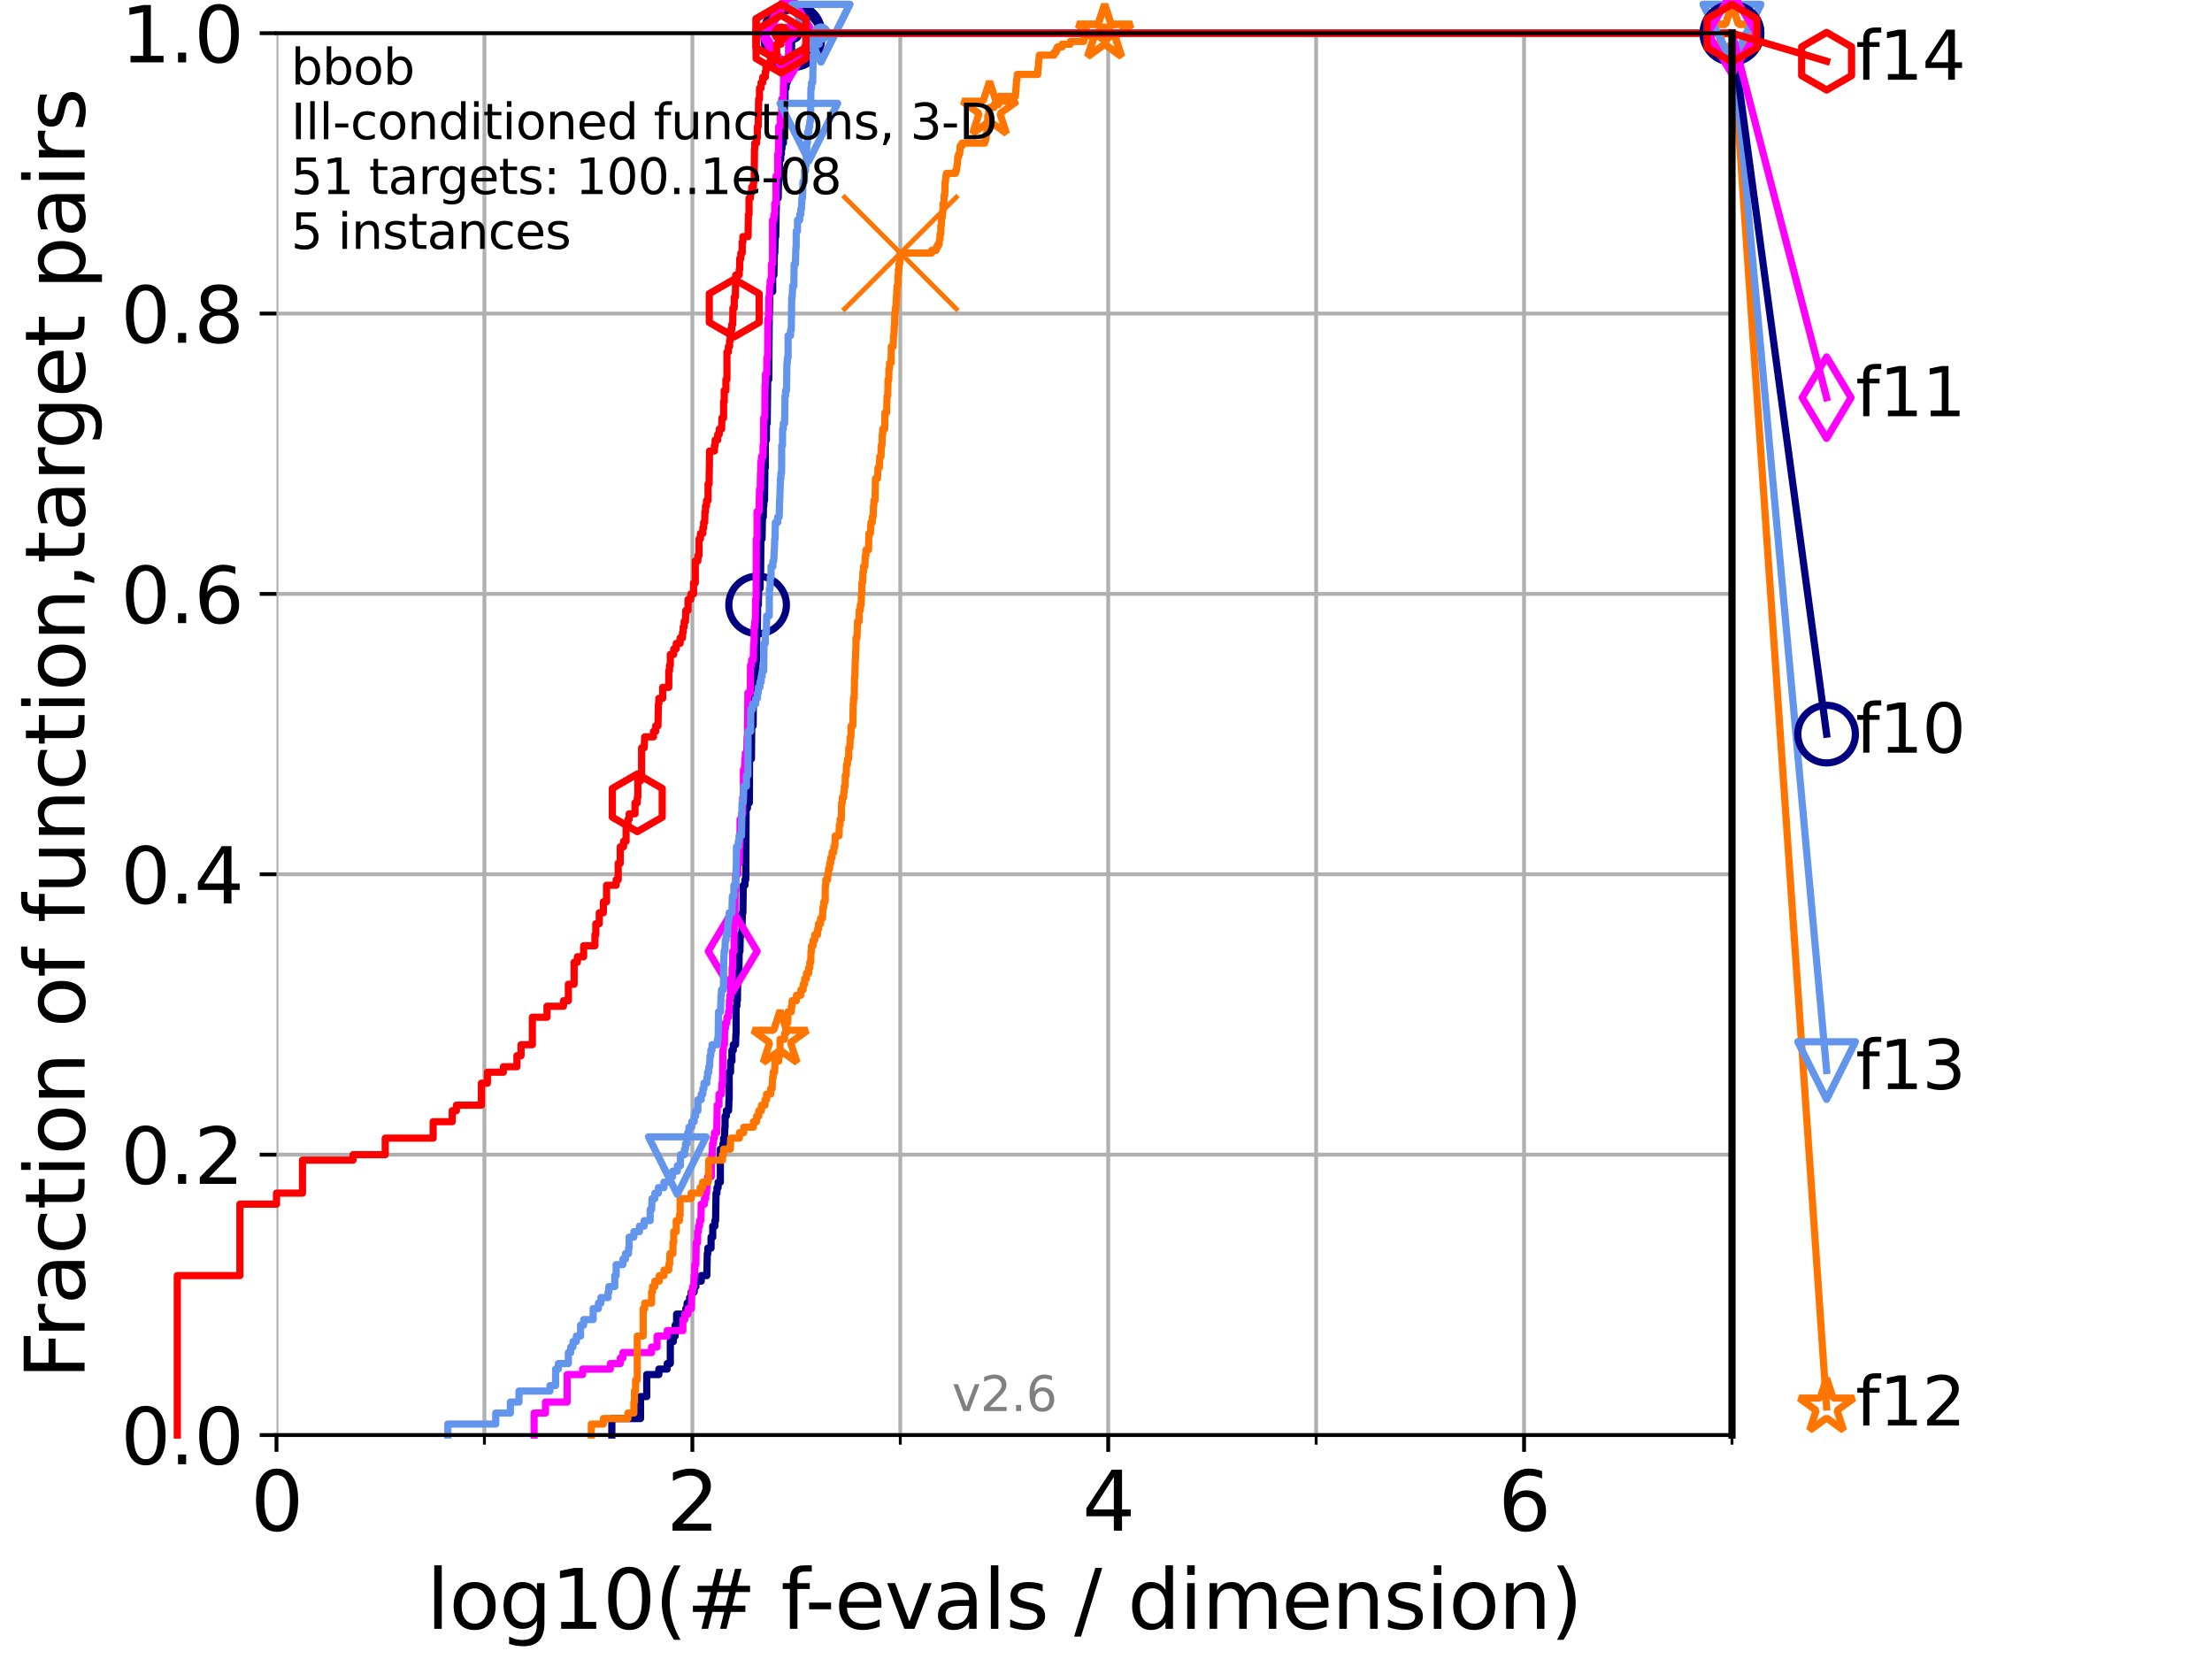 <?xml version="1.0" encoding="utf-8" standalone="no"?>
<!DOCTYPE svg PUBLIC "-//W3C//DTD SVG 1.1//EN"
  "http://www.w3.org/Graphics/SVG/1.1/DTD/svg11.dtd">
<svg xmlns:xlink="http://www.w3.org/1999/xlink" width="460.8pt" height="345.6pt" viewBox="0 0 460.8 345.6" xmlns="http://www.w3.org/2000/svg" version="1.1">
 <defs>
  <style type="text/css">*{stroke-linejoin: round; stroke-linecap: butt}</style>
 </defs>
 <g id="figure_1">
  <g id="patch_1">
   <path d="M 0 345.6 
L 460.8 345.6 
L 460.8 0 
L 0 0 
z
" style="fill: #ffffff"/>
  </g>
  <g id="axes_1">
   <g id="patch_2">
    <path d="M 57.6 298.944 
L 360.806 298.944 
L 360.806 6.912 
L 57.6 6.912 
z
" style="fill: #ffffff"/>
   </g>
   <g id="matplotlib.axis_1">
    <g id="xtick_1">
     <g id="line2d_1">
      <path d="M 57.6 298.944 
L 57.6 6.912 
" clip-path="url(#pe7cb15060e)" style="fill: none; stroke: #b0b0b0; stroke-width: 0.8; stroke-linecap: square"/>
     </g>
     <g id="line2d_2">
      <defs>
       <path id="m47c799faed" d="M 0 0 
L 0 3.5 
" style="stroke: #000000; stroke-width: 0.8"/>
      </defs>
      <g>
       <use xlink:href="#m47c799faed" x="57.6" y="298.944" style="stroke: #000000; stroke-width: 0.8"/>
      </g>
     </g>
     <g id="text_1">
      <!-- 0 -->
      <g transform="translate(52.192 318.861)scale(0.17 -0.17)">
       <defs>
        <path id="DejaVuSans-30" d="M 2034 4250 
Q 1547 4250 1301 3770 
Q 1056 3291 1056 2328 
Q 1056 1369 1301 889 
Q 1547 409 2034 409 
Q 2525 409 2770 889 
Q 3016 1369 3016 2328 
Q 3016 3291 2770 3770 
Q 2525 4250 2034 4250 
z
M 2034 4750 
Q 2819 4750 3233 4129 
Q 3647 3509 3647 2328 
Q 3647 1150 3233 529 
Q 2819 -91 2034 -91 
Q 1250 -91 836 529 
Q 422 1150 422 2328 
Q 422 3509 836 4129 
Q 1250 4750 2034 4750 
z
" transform="scale(0.016)"/>
       </defs>
       <use xlink:href="#DejaVuSans-30"/>
      </g>
     </g>
    </g>
    <g id="xtick_2">
     <g id="line2d_3">
      <path d="M 144.23 298.944 
L 144.23 6.912 
" clip-path="url(#pe7cb15060e)" style="fill: none; stroke: #b0b0b0; stroke-width: 0.8; stroke-linecap: square"/>
     </g>
     <g id="line2d_4">
      <g>
       <use xlink:href="#m47c799faed" x="144.23" y="298.944" style="stroke: #000000; stroke-width: 0.8"/>
      </g>
     </g>
     <g id="text_2">
      <!-- 2 -->
      <g transform="translate(138.822 318.861)scale(0.17 -0.17)">
       <defs>
        <path id="DejaVuSans-32" d="M 1228 531 
L 3431 531 
L 3431 0 
L 469 0 
L 469 531 
Q 828 903 1448 1529 
Q 2069 2156 2228 2338 
Q 2531 2678 2651 2914 
Q 2772 3150 2772 3378 
Q 2772 3750 2511 3984 
Q 2250 4219 1831 4219 
Q 1534 4219 1204 4116 
Q 875 4013 500 3803 
L 500 4441 
Q 881 4594 1212 4672 
Q 1544 4750 1819 4750 
Q 2544 4750 2975 4387 
Q 3406 4025 3406 3419 
Q 3406 3131 3298 2873 
Q 3191 2616 2906 2266 
Q 2828 2175 2409 1742 
Q 1991 1309 1228 531 
z
" transform="scale(0.016)"/>
       </defs>
       <use xlink:href="#DejaVuSans-32"/>
      </g>
     </g>
    </g>
    <g id="xtick_3">
     <g id="line2d_5">
      <path d="M 230.861 298.944 
L 230.861 6.912 
" clip-path="url(#pe7cb15060e)" style="fill: none; stroke: #b0b0b0; stroke-width: 0.8; stroke-linecap: square"/>
     </g>
     <g id="line2d_6">
      <g>
       <use xlink:href="#m47c799faed" x="230.861" y="298.944" style="stroke: #000000; stroke-width: 0.8"/>
      </g>
     </g>
     <g id="text_3">
      <!-- 4 -->
      <g transform="translate(225.453 318.861)scale(0.17 -0.17)">
       <defs>
        <path id="DejaVuSans-34" d="M 2419 4116 
L 825 1625 
L 2419 1625 
L 2419 4116 
z
M 2253 4666 
L 3047 4666 
L 3047 1625 
L 3713 1625 
L 3713 1100 
L 3047 1100 
L 3047 0 
L 2419 0 
L 2419 1100 
L 313 1100 
L 313 1709 
L 2253 4666 
z
" transform="scale(0.016)"/>
       </defs>
       <use xlink:href="#DejaVuSans-34"/>
      </g>
     </g>
    </g>
    <g id="xtick_4">
     <g id="line2d_7">
      <path d="M 317.491 298.944 
L 317.491 6.912 
" clip-path="url(#pe7cb15060e)" style="fill: none; stroke: #b0b0b0; stroke-width: 0.8; stroke-linecap: square"/>
     </g>
     <g id="line2d_8">
      <g>
       <use xlink:href="#m47c799faed" x="317.491" y="298.944" style="stroke: #000000; stroke-width: 0.8"/>
      </g>
     </g>
     <g id="text_4">
      <!-- 6 -->
      <g transform="translate(312.083 318.861)scale(0.17 -0.17)">
       <defs>
        <path id="DejaVuSans-36" d="M 2113 2584 
Q 1688 2584 1439 2293 
Q 1191 2003 1191 1497 
Q 1191 994 1439 701 
Q 1688 409 2113 409 
Q 2538 409 2786 701 
Q 3034 994 3034 1497 
Q 3034 2003 2786 2293 
Q 2538 2584 2113 2584 
z
M 3366 4563 
L 3366 3988 
Q 3128 4100 2886 4159 
Q 2644 4219 2406 4219 
Q 1781 4219 1451 3797 
Q 1122 3375 1075 2522 
Q 1259 2794 1537 2939 
Q 1816 3084 2150 3084 
Q 2853 3084 3261 2657 
Q 3669 2231 3669 1497 
Q 3669 778 3244 343 
Q 2819 -91 2113 -91 
Q 1303 -91 875 529 
Q 447 1150 447 2328 
Q 447 3434 972 4092 
Q 1497 4750 2381 4750 
Q 2619 4750 2861 4703 
Q 3103 4656 3366 4563 
z
" transform="scale(0.016)"/>
       </defs>
       <use xlink:href="#DejaVuSans-36"/>
      </g>
     </g>
    </g>
    <g id="xtick_5">
     <g id="line2d_9">
      <path d="M 100.915 298.944 
L 100.915 6.912 
" clip-path="url(#pe7cb15060e)" style="fill: none; stroke: #b0b0b0; stroke-width: 0.8; stroke-linecap: square"/>
     </g>
     <g id="line2d_10">
      <defs>
       <path id="m4853e8c849" d="M 0 0 
L 0 2 
" style="stroke: #000000; stroke-width: 0.6"/>
      </defs>
      <g>
       <use xlink:href="#m4853e8c849" x="100.915" y="298.944" style="stroke: #000000; stroke-width: 0.6"/>
      </g>
     </g>
    </g>
    <g id="xtick_6">
     <g id="line2d_11">
      <path d="M 187.546 298.944 
L 187.546 6.912 
" clip-path="url(#pe7cb15060e)" style="fill: none; stroke: #b0b0b0; stroke-width: 0.8; stroke-linecap: square"/>
     </g>
     <g id="line2d_12">
      <g>
       <use xlink:href="#m4853e8c849" x="187.546" y="298.944" style="stroke: #000000; stroke-width: 0.6"/>
      </g>
     </g>
    </g>
    <g id="xtick_7">
     <g id="line2d_13">
      <path d="M 274.176 298.944 
L 274.176 6.912 
" clip-path="url(#pe7cb15060e)" style="fill: none; stroke: #b0b0b0; stroke-width: 0.8; stroke-linecap: square"/>
     </g>
     <g id="line2d_14">
      <g>
       <use xlink:href="#m4853e8c849" x="274.176" y="298.944" style="stroke: #000000; stroke-width: 0.6"/>
      </g>
     </g>
    </g>
    <g id="xtick_8">
     <g id="line2d_15">
      <path d="M 360.806 298.944 
L 360.806 6.912 
" clip-path="url(#pe7cb15060e)" style="fill: none; stroke: #b0b0b0; stroke-width: 0.8; stroke-linecap: square"/>
     </g>
     <g id="line2d_16">
      <g>
       <use xlink:href="#m4853e8c849" x="360.806" y="298.944" style="stroke: #000000; stroke-width: 0.6"/>
      </g>
     </g>
    </g>
    <g id="text_5">
     <!-- log10(# f-evals / dimension) -->
     <g transform="translate(88.823 339.314)scale(0.17 -0.17)">
      <defs>
       <path id="DejaVuSans-6c" d="M 603 4863 
L 1178 4863 
L 1178 0 
L 603 0 
L 603 4863 
z
" transform="scale(0.016)"/>
       <path id="DejaVuSans-6f" d="M 1959 3097 
Q 1497 3097 1228 2736 
Q 959 2375 959 1747 
Q 959 1119 1226 758 
Q 1494 397 1959 397 
Q 2419 397 2687 759 
Q 2956 1122 2956 1747 
Q 2956 2369 2687 2733 
Q 2419 3097 1959 3097 
z
M 1959 3584 
Q 2709 3584 3137 3096 
Q 3566 2609 3566 1747 
Q 3566 888 3137 398 
Q 2709 -91 1959 -91 
Q 1206 -91 779 398 
Q 353 888 353 1747 
Q 353 2609 779 3096 
Q 1206 3584 1959 3584 
z
" transform="scale(0.016)"/>
       <path id="DejaVuSans-67" d="M 2906 1791 
Q 2906 2416 2648 2759 
Q 2391 3103 1925 3103 
Q 1463 3103 1205 2759 
Q 947 2416 947 1791 
Q 947 1169 1205 825 
Q 1463 481 1925 481 
Q 2391 481 2648 825 
Q 2906 1169 2906 1791 
z
M 3481 434 
Q 3481 -459 3084 -895 
Q 2688 -1331 1869 -1331 
Q 1566 -1331 1297 -1286 
Q 1028 -1241 775 -1147 
L 775 -588 
Q 1028 -725 1275 -790 
Q 1522 -856 1778 -856 
Q 2344 -856 2625 -561 
Q 2906 -266 2906 331 
L 2906 616 
Q 2728 306 2450 153 
Q 2172 0 1784 0 
Q 1141 0 747 490 
Q 353 981 353 1791 
Q 353 2603 747 3093 
Q 1141 3584 1784 3584 
Q 2172 3584 2450 3431 
Q 2728 3278 2906 2969 
L 2906 3500 
L 3481 3500 
L 3481 434 
z
" transform="scale(0.016)"/>
       <path id="DejaVuSans-31" d="M 794 531 
L 1825 531 
L 1825 4091 
L 703 3866 
L 703 4441 
L 1819 4666 
L 2450 4666 
L 2450 531 
L 3481 531 
L 3481 0 
L 794 0 
L 794 531 
z
" transform="scale(0.016)"/>
       <path id="DejaVuSans-28" d="M 1984 4856 
Q 1566 4138 1362 3434 
Q 1159 2731 1159 2009 
Q 1159 1288 1364 580 
Q 1569 -128 1984 -844 
L 1484 -844 
Q 1016 -109 783 600 
Q 550 1309 550 2009 
Q 550 2706 781 3412 
Q 1013 4119 1484 4856 
L 1984 4856 
z
" transform="scale(0.016)"/>
       <path id="DejaVuSans-23" d="M 3272 2816 
L 2363 2816 
L 2100 1772 
L 3016 1772 
L 3272 2816 
z
M 2803 4594 
L 2478 3297 
L 3391 3297 
L 3719 4594 
L 4219 4594 
L 3897 3297 
L 4872 3297 
L 4872 2816 
L 3775 2816 
L 3519 1772 
L 4513 1772 
L 4513 1294 
L 3397 1294 
L 3072 0 
L 2572 0 
L 2894 1294 
L 1978 1294 
L 1656 0 
L 1153 0 
L 1478 1294 
L 494 1294 
L 494 1772 
L 1594 1772 
L 1856 2816 
L 850 2816 
L 850 3297 
L 1978 3297 
L 2297 4594 
L 2803 4594 
z
" transform="scale(0.016)"/>
       <path id="DejaVuSans-20" transform="scale(0.016)"/>
       <path id="DejaVuSans-66" d="M 2375 4863 
L 2375 4384 
L 1825 4384 
Q 1516 4384 1395 4259 
Q 1275 4134 1275 3809 
L 1275 3500 
L 2222 3500 
L 2222 3053 
L 1275 3053 
L 1275 0 
L 697 0 
L 697 3053 
L 147 3053 
L 147 3500 
L 697 3500 
L 697 3744 
Q 697 4328 969 4595 
Q 1241 4863 1831 4863 
L 2375 4863 
z
" transform="scale(0.016)"/>
       <path id="DejaVuSans-2d" d="M 313 2009 
L 1997 2009 
L 1997 1497 
L 313 1497 
L 313 2009 
z
" transform="scale(0.016)"/>
       <path id="DejaVuSans-65" d="M 3597 1894 
L 3597 1613 
L 953 1613 
Q 991 1019 1311 708 
Q 1631 397 2203 397 
Q 2534 397 2845 478 
Q 3156 559 3463 722 
L 3463 178 
Q 3153 47 2828 -22 
Q 2503 -91 2169 -91 
Q 1331 -91 842 396 
Q 353 884 353 1716 
Q 353 2575 817 3079 
Q 1281 3584 2069 3584 
Q 2775 3584 3186 3129 
Q 3597 2675 3597 1894 
z
M 3022 2063 
Q 3016 2534 2758 2815 
Q 2500 3097 2075 3097 
Q 1594 3097 1305 2825 
Q 1016 2553 972 2059 
L 3022 2063 
z
" transform="scale(0.016)"/>
       <path id="DejaVuSans-76" d="M 191 3500 
L 800 3500 
L 1894 563 
L 2988 3500 
L 3597 3500 
L 2284 0 
L 1503 0 
L 191 3500 
z
" transform="scale(0.016)"/>
       <path id="DejaVuSans-61" d="M 2194 1759 
Q 1497 1759 1228 1600 
Q 959 1441 959 1056 
Q 959 750 1161 570 
Q 1363 391 1709 391 
Q 2188 391 2477 730 
Q 2766 1069 2766 1631 
L 2766 1759 
L 2194 1759 
z
M 3341 1997 
L 3341 0 
L 2766 0 
L 2766 531 
Q 2569 213 2275 61 
Q 1981 -91 1556 -91 
Q 1019 -91 701 211 
Q 384 513 384 1019 
Q 384 1609 779 1909 
Q 1175 2209 1959 2209 
L 2766 2209 
L 2766 2266 
Q 2766 2663 2505 2880 
Q 2244 3097 1772 3097 
Q 1472 3097 1187 3025 
Q 903 2953 641 2809 
L 641 3341 
Q 956 3463 1253 3523 
Q 1550 3584 1831 3584 
Q 2591 3584 2966 3190 
Q 3341 2797 3341 1997 
z
" transform="scale(0.016)"/>
       <path id="DejaVuSans-73" d="M 2834 3397 
L 2834 2853 
Q 2591 2978 2328 3040 
Q 2066 3103 1784 3103 
Q 1356 3103 1142 2972 
Q 928 2841 928 2578 
Q 928 2378 1081 2264 
Q 1234 2150 1697 2047 
L 1894 2003 
Q 2506 1872 2764 1633 
Q 3022 1394 3022 966 
Q 3022 478 2636 193 
Q 2250 -91 1575 -91 
Q 1294 -91 989 -36 
Q 684 19 347 128 
L 347 722 
Q 666 556 975 473 
Q 1284 391 1588 391 
Q 1994 391 2212 530 
Q 2431 669 2431 922 
Q 2431 1156 2273 1281 
Q 2116 1406 1581 1522 
L 1381 1569 
Q 847 1681 609 1914 
Q 372 2147 372 2553 
Q 372 3047 722 3315 
Q 1072 3584 1716 3584 
Q 2034 3584 2315 3537 
Q 2597 3491 2834 3397 
z
" transform="scale(0.016)"/>
       <path id="DejaVuSans-2f" d="M 1625 4666 
L 2156 4666 
L 531 -594 
L 0 -594 
L 1625 4666 
z
" transform="scale(0.016)"/>
       <path id="DejaVuSans-64" d="M 2906 2969 
L 2906 4863 
L 3481 4863 
L 3481 0 
L 2906 0 
L 2906 525 
Q 2725 213 2448 61 
Q 2172 -91 1784 -91 
Q 1150 -91 751 415 
Q 353 922 353 1747 
Q 353 2572 751 3078 
Q 1150 3584 1784 3584 
Q 2172 3584 2448 3432 
Q 2725 3281 2906 2969 
z
M 947 1747 
Q 947 1113 1208 752 
Q 1469 391 1925 391 
Q 2381 391 2643 752 
Q 2906 1113 2906 1747 
Q 2906 2381 2643 2742 
Q 2381 3103 1925 3103 
Q 1469 3103 1208 2742 
Q 947 2381 947 1747 
z
" transform="scale(0.016)"/>
       <path id="DejaVuSans-69" d="M 603 3500 
L 1178 3500 
L 1178 0 
L 603 0 
L 603 3500 
z
M 603 4863 
L 1178 4863 
L 1178 4134 
L 603 4134 
L 603 4863 
z
" transform="scale(0.016)"/>
       <path id="DejaVuSans-6d" d="M 3328 2828 
Q 3544 3216 3844 3400 
Q 4144 3584 4550 3584 
Q 5097 3584 5394 3201 
Q 5691 2819 5691 2113 
L 5691 0 
L 5113 0 
L 5113 2094 
Q 5113 2597 4934 2840 
Q 4756 3084 4391 3084 
Q 3944 3084 3684 2787 
Q 3425 2491 3425 1978 
L 3425 0 
L 2847 0 
L 2847 2094 
Q 2847 2600 2669 2842 
Q 2491 3084 2119 3084 
Q 1678 3084 1418 2786 
Q 1159 2488 1159 1978 
L 1159 0 
L 581 0 
L 581 3500 
L 1159 3500 
L 1159 2956 
Q 1356 3278 1631 3431 
Q 1906 3584 2284 3584 
Q 2666 3584 2933 3390 
Q 3200 3197 3328 2828 
z
" transform="scale(0.016)"/>
       <path id="DejaVuSans-6e" d="M 3513 2113 
L 3513 0 
L 2938 0 
L 2938 2094 
Q 2938 2591 2744 2837 
Q 2550 3084 2163 3084 
Q 1697 3084 1428 2787 
Q 1159 2491 1159 1978 
L 1159 0 
L 581 0 
L 581 3500 
L 1159 3500 
L 1159 2956 
Q 1366 3272 1645 3428 
Q 1925 3584 2291 3584 
Q 2894 3584 3203 3211 
Q 3513 2838 3513 2113 
z
" transform="scale(0.016)"/>
       <path id="DejaVuSans-29" d="M 513 4856 
L 1013 4856 
Q 1481 4119 1714 3412 
Q 1947 2706 1947 2009 
Q 1947 1309 1714 600 
Q 1481 -109 1013 -844 
L 513 -844 
Q 928 -128 1133 580 
Q 1338 1288 1338 2009 
Q 1338 2731 1133 3434 
Q 928 4138 513 4856 
z
" transform="scale(0.016)"/>
      </defs>
      <use xlink:href="#DejaVuSans-6c"/>
      <use xlink:href="#DejaVuSans-6f" x="27.783"/>
      <use xlink:href="#DejaVuSans-67" x="88.965"/>
      <use xlink:href="#DejaVuSans-31" x="152.441"/>
      <use xlink:href="#DejaVuSans-30" x="216.064"/>
      <use xlink:href="#DejaVuSans-28" x="279.688"/>
      <use xlink:href="#DejaVuSans-23" x="318.701"/>
      <use xlink:href="#DejaVuSans-20" x="402.49"/>
      <use xlink:href="#DejaVuSans-66" x="434.277"/>
      <use xlink:href="#DejaVuSans-2d" x="463.982"/>
      <use xlink:href="#DejaVuSans-65" x="500.066"/>
      <use xlink:href="#DejaVuSans-76" x="561.59"/>
      <use xlink:href="#DejaVuSans-61" x="620.77"/>
      <use xlink:href="#DejaVuSans-6c" x="682.049"/>
      <use xlink:href="#DejaVuSans-73" x="709.832"/>
      <use xlink:href="#DejaVuSans-20" x="761.932"/>
      <use xlink:href="#DejaVuSans-2f" x="793.719"/>
      <use xlink:href="#DejaVuSans-20" x="827.41"/>
      <use xlink:href="#DejaVuSans-64" x="859.197"/>
      <use xlink:href="#DejaVuSans-69" x="922.674"/>
      <use xlink:href="#DejaVuSans-6d" x="950.457"/>
      <use xlink:href="#DejaVuSans-65" x="1047.869"/>
      <use xlink:href="#DejaVuSans-6e" x="1109.393"/>
      <use xlink:href="#DejaVuSans-73" x="1172.771"/>
      <use xlink:href="#DejaVuSans-69" x="1224.871"/>
      <use xlink:href="#DejaVuSans-6f" x="1252.654"/>
      <use xlink:href="#DejaVuSans-6e" x="1313.836"/>
      <use xlink:href="#DejaVuSans-29" x="1377.215"/>
     </g>
    </g>
   </g>
   <g id="matplotlib.axis_2">
    <g id="ytick_1">
     <g id="line2d_17">
      <path d="M 57.6 298.944 
L 360.806 298.944 
" clip-path="url(#pe7cb15060e)" style="fill: none; stroke: #b0b0b0; stroke-width: 0.8; stroke-linecap: square"/>
     </g>
     <g id="line2d_18">
      <defs>
       <path id="me05045f293" d="M 0 0 
L -3.5 0 
" style="stroke: #000000; stroke-width: 0.8"/>
      </defs>
      <g>
       <use xlink:href="#me05045f293" x="57.6" y="298.944" style="stroke: #000000; stroke-width: 0.8"/>
      </g>
     </g>
     <g id="text_6">
      <!-- 0.0 -->
      <g transform="translate(25.155 305.023)scale(0.16 -0.16)">
       <defs>
        <path id="DejaVuSans-2e" d="M 684 794 
L 1344 794 
L 1344 0 
L 684 0 
L 684 794 
z
" transform="scale(0.016)"/>
       </defs>
       <use xlink:href="#DejaVuSans-30"/>
       <use xlink:href="#DejaVuSans-2e" x="63.623"/>
       <use xlink:href="#DejaVuSans-30" x="95.41"/>
      </g>
     </g>
    </g>
    <g id="ytick_2">
     <g id="line2d_19">
      <path d="M 57.6 240.538 
L 360.806 240.538 
" clip-path="url(#pe7cb15060e)" style="fill: none; stroke: #b0b0b0; stroke-width: 0.8; stroke-linecap: square"/>
     </g>
     <g id="line2d_20">
      <g>
       <use xlink:href="#me05045f293" x="57.6" y="240.538" style="stroke: #000000; stroke-width: 0.8"/>
      </g>
     </g>
     <g id="text_7">
      <!-- 0.2 -->
      <g transform="translate(25.155 246.616)scale(0.16 -0.16)">
       <use xlink:href="#DejaVuSans-30"/>
       <use xlink:href="#DejaVuSans-2e" x="63.623"/>
       <use xlink:href="#DejaVuSans-32" x="95.41"/>
      </g>
     </g>
    </g>
    <g id="ytick_3">
     <g id="line2d_21">
      <path d="M 57.6 182.131 
L 360.806 182.131 
" clip-path="url(#pe7cb15060e)" style="fill: none; stroke: #b0b0b0; stroke-width: 0.8; stroke-linecap: square"/>
     </g>
     <g id="line2d_22">
      <g>
       <use xlink:href="#me05045f293" x="57.6" y="182.131" style="stroke: #000000; stroke-width: 0.8"/>
      </g>
     </g>
     <g id="text_8">
      <!-- 0.4 -->
      <g transform="translate(25.155 188.21)scale(0.16 -0.16)">
       <use xlink:href="#DejaVuSans-30"/>
       <use xlink:href="#DejaVuSans-2e" x="63.623"/>
       <use xlink:href="#DejaVuSans-34" x="95.41"/>
      </g>
     </g>
    </g>
    <g id="ytick_4">
     <g id="line2d_23">
      <path d="M 57.6 123.725 
L 360.806 123.725 
" clip-path="url(#pe7cb15060e)" style="fill: none; stroke: #b0b0b0; stroke-width: 0.8; stroke-linecap: square"/>
     </g>
     <g id="line2d_24">
      <g>
       <use xlink:href="#me05045f293" x="57.6" y="123.725" style="stroke: #000000; stroke-width: 0.8"/>
      </g>
     </g>
     <g id="text_9">
      <!-- 0.6 -->
      <g transform="translate(25.155 129.804)scale(0.16 -0.16)">
       <use xlink:href="#DejaVuSans-30"/>
       <use xlink:href="#DejaVuSans-2e" x="63.623"/>
       <use xlink:href="#DejaVuSans-36" x="95.41"/>
      </g>
     </g>
    </g>
    <g id="ytick_5">
     <g id="line2d_25">
      <path d="M 57.6 65.318 
L 360.806 65.318 
" clip-path="url(#pe7cb15060e)" style="fill: none; stroke: #b0b0b0; stroke-width: 0.8; stroke-linecap: square"/>
     </g>
     <g id="line2d_26">
      <g>
       <use xlink:href="#me05045f293" x="57.6" y="65.318" style="stroke: #000000; stroke-width: 0.8"/>
      </g>
     </g>
     <g id="text_10">
      <!-- 0.8 -->
      <g transform="translate(25.155 71.397)scale(0.16 -0.16)">
       <defs>
        <path id="DejaVuSans-38" d="M 2034 2216 
Q 1584 2216 1326 1975 
Q 1069 1734 1069 1313 
Q 1069 891 1326 650 
Q 1584 409 2034 409 
Q 2484 409 2743 651 
Q 3003 894 3003 1313 
Q 3003 1734 2745 1975 
Q 2488 2216 2034 2216 
z
M 1403 2484 
Q 997 2584 770 2862 
Q 544 3141 544 3541 
Q 544 4100 942 4425 
Q 1341 4750 2034 4750 
Q 2731 4750 3128 4425 
Q 3525 4100 3525 3541 
Q 3525 3141 3298 2862 
Q 3072 2584 2669 2484 
Q 3125 2378 3379 2068 
Q 3634 1759 3634 1313 
Q 3634 634 3220 271 
Q 2806 -91 2034 -91 
Q 1263 -91 848 271 
Q 434 634 434 1313 
Q 434 1759 690 2068 
Q 947 2378 1403 2484 
z
M 1172 3481 
Q 1172 3119 1398 2916 
Q 1625 2713 2034 2713 
Q 2441 2713 2670 2916 
Q 2900 3119 2900 3481 
Q 2900 3844 2670 4047 
Q 2441 4250 2034 4250 
Q 1625 4250 1398 4047 
Q 1172 3844 1172 3481 
z
" transform="scale(0.016)"/>
       </defs>
       <use xlink:href="#DejaVuSans-30"/>
       <use xlink:href="#DejaVuSans-2e" x="63.623"/>
       <use xlink:href="#DejaVuSans-38" x="95.41"/>
      </g>
     </g>
    </g>
    <g id="ytick_6">
     <g id="line2d_27">
      <path d="M 57.6 6.912 
L 360.806 6.912 
" clip-path="url(#pe7cb15060e)" style="fill: none; stroke: #b0b0b0; stroke-width: 0.8; stroke-linecap: square"/>
     </g>
     <g id="line2d_28">
      <g>
       <use xlink:href="#me05045f293" x="57.6" y="6.912" style="stroke: #000000; stroke-width: 0.8"/>
      </g>
     </g>
     <g id="text_11">
      <!-- 1.0 -->
      <g transform="translate(25.155 12.991)scale(0.16 -0.16)">
       <use xlink:href="#DejaVuSans-31"/>
       <use xlink:href="#DejaVuSans-2e" x="63.623"/>
       <use xlink:href="#DejaVuSans-30" x="95.41"/>
      </g>
     </g>
    </g>
    <g id="text_12">
     <!-- Fraction of function,target pairs -->
     <g transform="translate(17.62 287.313)rotate(-90)scale(0.17 -0.17)">
      <defs>
       <path id="DejaVuSans-46" d="M 628 4666 
L 3309 4666 
L 3309 4134 
L 1259 4134 
L 1259 2759 
L 3109 2759 
L 3109 2228 
L 1259 2228 
L 1259 0 
L 628 0 
L 628 4666 
z
" transform="scale(0.016)"/>
       <path id="DejaVuSans-72" d="M 2631 2963 
Q 2534 3019 2420 3045 
Q 2306 3072 2169 3072 
Q 1681 3072 1420 2755 
Q 1159 2438 1159 1844 
L 1159 0 
L 581 0 
L 581 3500 
L 1159 3500 
L 1159 2956 
Q 1341 3275 1631 3429 
Q 1922 3584 2338 3584 
Q 2397 3584 2469 3576 
Q 2541 3569 2628 3553 
L 2631 2963 
z
" transform="scale(0.016)"/>
       <path id="DejaVuSans-63" d="M 3122 3366 
L 3122 2828 
Q 2878 2963 2633 3030 
Q 2388 3097 2138 3097 
Q 1578 3097 1268 2742 
Q 959 2388 959 1747 
Q 959 1106 1268 751 
Q 1578 397 2138 397 
Q 2388 397 2633 464 
Q 2878 531 3122 666 
L 3122 134 
Q 2881 22 2623 -34 
Q 2366 -91 2075 -91 
Q 1284 -91 818 406 
Q 353 903 353 1747 
Q 353 2603 823 3093 
Q 1294 3584 2113 3584 
Q 2378 3584 2631 3529 
Q 2884 3475 3122 3366 
z
" transform="scale(0.016)"/>
       <path id="DejaVuSans-74" d="M 1172 4494 
L 1172 3500 
L 2356 3500 
L 2356 3053 
L 1172 3053 
L 1172 1153 
Q 1172 725 1289 603 
Q 1406 481 1766 481 
L 2356 481 
L 2356 0 
L 1766 0 
Q 1100 0 847 248 
Q 594 497 594 1153 
L 594 3053 
L 172 3053 
L 172 3500 
L 594 3500 
L 594 4494 
L 1172 4494 
z
" transform="scale(0.016)"/>
       <path id="DejaVuSans-75" d="M 544 1381 
L 544 3500 
L 1119 3500 
L 1119 1403 
Q 1119 906 1312 657 
Q 1506 409 1894 409 
Q 2359 409 2629 706 
Q 2900 1003 2900 1516 
L 2900 3500 
L 3475 3500 
L 3475 0 
L 2900 0 
L 2900 538 
Q 2691 219 2414 64 
Q 2138 -91 1772 -91 
Q 1169 -91 856 284 
Q 544 659 544 1381 
z
M 1991 3584 
L 1991 3584 
z
" transform="scale(0.016)"/>
       <path id="DejaVuSans-2c" d="M 750 794 
L 1409 794 
L 1409 256 
L 897 -744 
L 494 -744 
L 750 256 
L 750 794 
z
" transform="scale(0.016)"/>
       <path id="DejaVuSans-70" d="M 1159 525 
L 1159 -1331 
L 581 -1331 
L 581 3500 
L 1159 3500 
L 1159 2969 
Q 1341 3281 1617 3432 
Q 1894 3584 2278 3584 
Q 2916 3584 3314 3078 
Q 3713 2572 3713 1747 
Q 3713 922 3314 415 
Q 2916 -91 2278 -91 
Q 1894 -91 1617 61 
Q 1341 213 1159 525 
z
M 3116 1747 
Q 3116 2381 2855 2742 
Q 2594 3103 2138 3103 
Q 1681 3103 1420 2742 
Q 1159 2381 1159 1747 
Q 1159 1113 1420 752 
Q 1681 391 2138 391 
Q 2594 391 2855 752 
Q 3116 1113 3116 1747 
z
" transform="scale(0.016)"/>
      </defs>
      <use xlink:href="#DejaVuSans-46"/>
      <use xlink:href="#DejaVuSans-72" x="50.27"/>
      <use xlink:href="#DejaVuSans-61" x="91.383"/>
      <use xlink:href="#DejaVuSans-63" x="152.662"/>
      <use xlink:href="#DejaVuSans-74" x="207.643"/>
      <use xlink:href="#DejaVuSans-69" x="246.852"/>
      <use xlink:href="#DejaVuSans-6f" x="274.635"/>
      <use xlink:href="#DejaVuSans-6e" x="335.816"/>
      <use xlink:href="#DejaVuSans-20" x="399.195"/>
      <use xlink:href="#DejaVuSans-6f" x="430.982"/>
      <use xlink:href="#DejaVuSans-66" x="492.164"/>
      <use xlink:href="#DejaVuSans-20" x="527.369"/>
      <use xlink:href="#DejaVuSans-66" x="559.156"/>
      <use xlink:href="#DejaVuSans-75" x="594.361"/>
      <use xlink:href="#DejaVuSans-6e" x="657.74"/>
      <use xlink:href="#DejaVuSans-63" x="721.119"/>
      <use xlink:href="#DejaVuSans-74" x="776.1"/>
      <use xlink:href="#DejaVuSans-69" x="815.309"/>
      <use xlink:href="#DejaVuSans-6f" x="843.092"/>
      <use xlink:href="#DejaVuSans-6e" x="904.273"/>
      <use xlink:href="#DejaVuSans-2c" x="967.652"/>
      <use xlink:href="#DejaVuSans-74" x="999.439"/>
      <use xlink:href="#DejaVuSans-61" x="1038.648"/>
      <use xlink:href="#DejaVuSans-72" x="1099.928"/>
      <use xlink:href="#DejaVuSans-67" x="1139.291"/>
      <use xlink:href="#DejaVuSans-65" x="1202.768"/>
      <use xlink:href="#DejaVuSans-74" x="1264.291"/>
      <use xlink:href="#DejaVuSans-20" x="1303.5"/>
      <use xlink:href="#DejaVuSans-70" x="1335.287"/>
      <use xlink:href="#DejaVuSans-61" x="1398.764"/>
      <use xlink:href="#DejaVuSans-69" x="1460.043"/>
      <use xlink:href="#DejaVuSans-72" x="1487.826"/>
      <use xlink:href="#DejaVuSans-73" x="1528.939"/>
     </g>
    </g>
   </g>
   <g id="line2d_29">
    <defs>
     <path id="mb21a025124" d="M 0 1.5 
C 0.398 1.5 0.779 1.342 1.061 1.061 
C 1.342 0.779 1.5 0.398 1.5 0 
C 1.5 -0.398 1.342 -0.779 1.061 -1.061 
C 0.779 -1.342 0.398 -1.5 0 -1.5 
C -0.398 -1.5 -0.779 -1.342 -1.061 -1.061 
C -1.342 -0.779 -1.5 -0.398 -1.5 0 
C -1.5 0.398 -1.342 0.779 -1.061 1.061 
C -0.779 1.342 -0.398 1.5 0 1.5 
z
" style="stroke: #000080"/>
    </defs>
    <g>
     <use xlink:href="#mb21a025124" x="165.167" y="6.912" style="fill: #000080; stroke: #000080"/>
     <use xlink:href="#mb21a025124" x="165.167" y="6.912" style="fill: #000080; stroke: #000080"/>
    </g>
   </g>
   <g id="line2d_30">
    <path d="M 127.458 298.944 
L 127.458 295.508 
L 133.435 295.508 
L 133.435 290.927 
L 134.725 290.927 
L 134.725 286.347 
L 137.25 286.347 
L 137.25 285.201 
L 138.985 285.201 
L 138.985 284.056 
L 139.637 284.056 
L 139.637 279.475 
L 140.266 279.475 
L 140.266 278.33 
L 140.65 278.33 
L 140.65 276.04 
L 140.951 276.04 
L 140.951 273.749 
L 142.865 273.749 
L 142.865 272.604 
L 143.133 272.604 
L 143.133 271.459 
L 143.657 271.459 
L 143.657 270.313 
L 143.978 270.313 
L 143.978 269.168 
L 144.603 269.168 
L 144.603 268.023 
L 144.968 268.023 
L 144.968 266.878 
L 146.08 266.878 
L 146.08 265.733 
L 147.237 265.733 
L 147.344 261.152 
L 147.45 261.152 
L 147.45 260.006 
L 148.125 260.006 
L 148.125 257.716 
L 148.478 257.716 
L 148.478 255.426 
L 148.923 255.426 
L 148.923 254.28 
L 149.069 254.28 
L 149.166 248.554 
L 149.358 248.554 
L 149.358 247.409 
L 149.595 247.409 
L 149.595 246.264 
L 150.061 246.264 
L 150.061 239.392 
L 150.605 239.392 
L 150.605 238.247 
L 150.738 238.247 
L 150.738 237.102 
L 150.915 237.102 
L 151.003 234.811 
L 151.046 234.811 
L 151.046 232.521 
L 151.306 232.521 
L 151.306 231.376 
L 151.774 231.376 
L 151.858 229.085 
L 151.9 229.085 
L 151.9 223.359 
L 152.189 223.359 
L 152.189 221.069 
L 152.475 221.069 
L 152.475 218.778 
L 152.756 218.778 
L 152.756 217.633 
L 153.228 217.633 
L 153.306 215.343 
L 153.344 215.343 
L 153.344 209.617 
L 153.498 209.617 
L 153.498 208.471 
L 153.613 208.471 
L 153.689 202.745 
L 153.915 202.745 
L 153.99 198.164 
L 154.138 198.164 
L 154.212 194.729 
L 154.541 194.729 
L 154.65 190.148 
L 154.758 190.148 
L 154.829 184.422 
L 155.183 184.422 
L 155.183 183.276 
L 155.357 183.276 
L 155.426 168.389 
L 155.701 168.389 
L 155.701 167.243 
L 156.106 167.243 
L 156.139 158.082 
L 156.534 158.082 
L 156.599 151.21 
L 156.89 151.21 
L 156.953 144.339 
L 157.017 144.339 
L 157.017 140.903 
L 157.238 140.903 
L 157.238 139.758 
L 157.457 139.758 
L 157.55 137.467 
L 157.642 137.467 
L 157.642 131.741 
L 157.765 131.741 
L 157.826 126.015 
L 157.977 126.015 
L 158.037 122.58 
L 158.336 122.58 
L 158.336 119.144 
L 158.454 119.144 
L 158.513 112.273 
L 158.746 112.273 
L 158.833 107.692 
L 159.005 107.692 
L 159.034 105.401 
L 159.119 105.401 
L 159.119 104.256 
L 159.261 104.256 
L 159.345 97.385 
L 159.429 97.385 
L 159.429 91.659 
L 159.652 91.659 
L 159.652 88.223 
L 159.817 88.223 
L 159.926 79.061 
L 160.142 79.061 
L 160.25 65.318 
L 160.277 65.318 
L 160.383 60.738 
L 160.959 60.738 
L 160.959 57.302 
L 161.215 57.302 
L 161.316 52.721 
L 161.392 52.721 
L 161.492 49.285 
L 161.592 49.285 
L 161.692 43.559 
L 161.716 43.559 
L 161.716 41.269 
L 162.108 41.269 
L 162.205 36.688 
L 162.301 36.688 
L 162.397 33.252 
L 162.634 33.252 
L 162.634 32.107 
L 162.775 32.107 
L 162.775 30.962 
L 162.892 30.962 
L 162.892 29.816 
L 163.192 29.816 
L 163.215 22.945 
L 163.397 22.945 
L 163.397 20.655 
L 163.532 20.655 
L 163.532 18.364 
L 163.755 18.364 
L 163.755 17.219 
L 163.976 17.219 
L 164.085 14.929 
L 164.173 14.929 
L 164.173 13.783 
L 164.346 13.783 
L 164.453 10.348 
L 164.897 10.348 
L 164.897 8.057 
L 165.167 8.057 
L 165.167 6.912 
L 360.806 6.912 
L 360.806 6.912 
" style="fill: none; stroke: #000080; stroke-width: 1.5; stroke-linecap: square"/>
   </g>
   <g id="line2d_31">
    <defs>
     <path id="m66bbfea3f9" d="M 0 6 
C 1.591 6 3.117 5.368 4.243 4.243 
C 5.368 3.117 6 1.591 6 0 
C 6 -1.591 5.368 -3.117 4.243 -4.243 
C 3.117 -5.368 1.591 -6 0 -6 
C -1.591 -6 -3.117 -5.368 -4.243 -4.243 
C -5.368 -3.117 -6 -1.591 -6 0 
C -6 1.591 -5.368 3.117 -4.243 4.243 
C -3.117 5.368 -1.591 6 0 6 
z
" style="stroke: #000080; stroke-width: 1.5"/>
    </defs>
    <g>
     <use xlink:href="#m66bbfea3f9" x="157.826" y="126.015" style="fill-opacity: 0; stroke: #000080; stroke-width: 1.5"/>
     <use xlink:href="#m66bbfea3f9" x="165.167" y="8.057" style="fill-opacity: 0; stroke: #000080; stroke-width: 1.5"/>
     <use xlink:href="#m66bbfea3f9" x="165.167" y="6.912" style="fill-opacity: 0; stroke: #000080; stroke-width: 1.5"/>
     <use xlink:href="#m66bbfea3f9" x="165.167" y="6.912" style="fill-opacity: 0; stroke: #000080; stroke-width: 1.5"/>
     <use xlink:href="#m66bbfea3f9" x="360.806" y="6.912" style="fill-opacity: 0; stroke: #000080; stroke-width: 1.5"/>
    </g>
   </g>
   <g id="line2d_32">
    <path style="fill: none; stroke: #000080; stroke-width: 1.5; stroke-linecap: square"/>
    <g/>
   </g>
   <g id="line2d_33">
    <defs>
     <path id="ma0ac658452" d="M 0 1.5 
C 0.398 1.5 0.779 1.342 1.061 1.061 
C 1.342 0.779 1.5 0.398 1.5 0 
C 1.5 -0.398 1.342 -0.779 1.061 -1.061 
C 0.779 -1.342 0.398 -1.5 0 -1.5 
C -0.398 -1.5 -0.779 -1.342 -1.061 -1.061 
C -1.342 -0.779 -1.5 -0.398 -1.5 0 
C -1.5 0.398 -1.342 0.779 -1.061 1.061 
C -0.779 1.342 -0.398 1.5 0 1.5 
z
" style="stroke: #ff00ff"/>
    </defs>
    <g>
     <use xlink:href="#ma0ac658452" x="164.281" y="6.912" style="fill: #ff00ff; stroke: #ff00ff"/>
     <use xlink:href="#ma0ac658452" x="164.281" y="6.912" style="fill: #ff00ff; stroke: #ff00ff"/>
    </g>
   </g>
   <g id="line2d_34">
    <path d="M 111.262 298.944 
L 111.262 294.363 
L 113.638 294.363 
L 113.638 292.073 
L 118.152 292.073 
L 118.152 286.347 
L 121.372 286.347 
L 121.372 285.201 
L 127.15 285.201 
L 127.15 284.056 
L 129.209 284.056 
L 129.209 282.911 
L 129.759 282.911 
L 129.759 281.766 
L 135.737 281.766 
L 135.737 280.62 
L 136.883 280.62 
L 136.883 278.33 
L 138.985 278.33 
L 138.985 277.185 
L 142.248 277.185 
L 142.248 274.894 
L 142.662 274.894 
L 142.662 273.749 
L 143.331 273.749 
L 143.331 272.604 
L 144.041 272.604 
L 144.105 269.168 
L 144.293 269.168 
L 144.293 268.023 
L 144.541 268.023 
L 144.603 265.733 
L 144.725 265.733 
L 144.725 263.442 
L 144.968 263.442 
L 145.028 258.861 
L 145.327 258.861 
L 145.327 256.571 
L 145.503 256.571 
L 145.503 255.426 
L 145.736 255.426 
L 145.736 254.28 
L 146.023 254.28 
L 146.08 250.845 
L 146.75 250.845 
L 146.75 249.699 
L 147.022 249.699 
L 147.022 248.554 
L 147.184 248.554 
L 147.291 246.264 
L 147.397 246.264 
L 147.397 245.118 
L 148.176 245.118 
L 148.277 240.538 
L 148.378 240.538 
L 148.428 238.247 
L 148.628 238.247 
L 148.628 237.102 
L 148.825 237.102 
L 148.825 235.957 
L 149.31 235.957 
L 149.406 230.231 
L 149.783 230.231 
L 149.783 227.94 
L 150.289 227.94 
L 150.38 225.65 
L 150.515 225.65 
L 150.605 218.778 
L 150.694 218.778 
L 150.694 217.633 
L 150.915 217.633 
L 150.959 214.197 
L 151.133 214.197 
L 151.133 213.052 
L 151.435 213.052 
L 151.435 211.907 
L 151.774 211.907 
L 151.774 210.762 
L 151.941 210.762 
L 151.941 208.471 
L 152.066 208.471 
L 152.066 207.326 
L 152.189 207.326 
L 152.23 203.89 
L 152.515 203.89 
L 152.515 201.6 
L 152.636 201.6 
L 152.636 198.164 
L 152.914 198.164 
L 152.954 191.293 
L 153.111 191.293 
L 153.15 185.567 
L 153.267 185.567 
L 153.267 182.131 
L 153.689 182.131 
L 153.689 179.841 
L 154.027 179.841 
L 154.027 176.405 
L 154.138 176.405 
L 154.175 170.679 
L 154.505 170.679 
L 154.505 169.534 
L 154.722 169.534 
L 154.722 166.098 
L 154.865 166.098 
L 154.865 160.372 
L 155.077 160.372 
L 155.183 158.082 
L 155.253 158.082 
L 155.253 156.936 
L 155.564 156.936 
L 155.633 153.501 
L 155.701 153.501 
L 155.803 144.339 
L 156.305 144.339 
L 156.338 138.613 
L 156.567 138.613 
L 156.567 137.467 
L 156.921 137.467 
L 156.985 134.032 
L 157.081 134.032 
L 157.112 130.596 
L 157.238 130.596 
L 157.238 129.451 
L 157.363 129.451 
L 157.395 124.87 
L 157.519 124.87 
L 157.55 112.273 
L 157.703 112.273 
L 157.703 106.546 
L 158.128 106.546 
L 158.217 101.966 
L 158.366 101.966 
L 158.425 98.53 
L 158.484 98.53 
L 158.484 96.239 
L 158.63 96.239 
L 158.63 95.094 
L 158.948 95.094 
L 158.948 92.804 
L 159.063 92.804 
L 159.091 87.078 
L 159.317 87.078 
L 159.373 80.206 
L 159.457 80.206 
L 159.457 77.916 
L 159.734 77.916 
L 159.762 74.48 
L 159.899 74.48 
L 159.953 66.464 
L 160.116 66.464 
L 160.169 61.883 
L 160.277 61.883 
L 160.33 59.592 
L 160.436 59.592 
L 160.436 58.447 
L 160.699 58.447 
L 160.699 55.011 
L 160.933 55.011 
L 160.933 45.85 
L 161.215 45.85 
L 161.215 44.704 
L 161.392 44.704 
L 161.392 42.414 
L 161.642 42.414 
L 161.667 36.688 
L 162.011 36.688 
L 162.011 32.107 
L 162.157 32.107 
L 162.205 26.381 
L 162.54 26.381 
L 162.54 24.09 
L 162.845 24.09 
L 162.845 20.655 
L 163.169 20.655 
L 163.26 14.929 
L 164.02 14.929 
L 164.02 12.638 
L 164.259 12.638 
L 164.281 6.912 
L 360.806 6.912 
L 360.806 6.912 
" style="fill: none; stroke: #ff00ff; stroke-width: 1.5; stroke-linecap: square"/>
   </g>
   <g id="line2d_35">
    <defs>
     <path id="m624600ea18" d="M -0 8.485 
L 5.091 0 
L 0 -8.485 
L -5.091 -0 
z
" style="stroke: #ff00ff; stroke-width: 1.5; stroke-linejoin: miter"/>
    </defs>
    <g>
     <use xlink:href="#m624600ea18" x="152.636" y="198.164" style="fill-opacity: 0; stroke: #ff00ff; stroke-width: 1.5; stroke-linejoin: miter"/>
     <use xlink:href="#m624600ea18" x="164.281" y="8.057" style="fill-opacity: 0; stroke: #ff00ff; stroke-width: 1.5; stroke-linejoin: miter"/>
     <use xlink:href="#m624600ea18" x="164.281" y="6.912" style="fill-opacity: 0; stroke: #ff00ff; stroke-width: 1.5; stroke-linejoin: miter"/>
     <use xlink:href="#m624600ea18" x="164.281" y="6.912" style="fill-opacity: 0; stroke: #ff00ff; stroke-width: 1.5; stroke-linejoin: miter"/>
     <use xlink:href="#m624600ea18" x="360.806" y="6.912" style="fill-opacity: 0; stroke: #ff00ff; stroke-width: 1.5; stroke-linejoin: miter"/>
    </g>
   </g>
   <g id="line2d_36">
    <path style="fill: none; stroke: #ff00ff; stroke-width: 1.5; stroke-linecap: square"/>
    <g/>
   </g>
   <g id="line2d_37">
    <defs>
     <path id="mdedf2ddc7c" d="M 0 1.5 
C 0.398 1.5 0.779 1.342 1.061 1.061 
C 1.342 0.779 1.5 0.398 1.5 0 
C 1.5 -0.398 1.342 -0.779 1.061 -1.061 
C 0.779 -1.342 0.398 -1.5 0 -1.5 
C -0.398 -1.5 -0.779 -1.342 -1.061 -1.061 
C -1.342 -0.779 -1.5 -0.398 -1.5 0 
C -1.5 0.398 -1.342 0.779 -1.061 1.061 
C -0.779 1.342 -0.398 1.5 0 1.5 
z
" style="stroke: #ff7500"/>
    </defs>
    <g>
     <use xlink:href="#mdedf2ddc7c" x="230.114" y="6.912" style="fill: #ff7500; stroke: #ff7500"/>
     <use xlink:href="#mdedf2ddc7c" x="230.114" y="6.912" style="fill: #ff7500; stroke: #ff7500"/>
    </g>
   </g>
   <g id="line2d_38">
    <path d="M 123.184 298.944 
L 123.184 296.654 
L 125.696 296.654 
L 125.696 295.508 
L 130.811 295.508 
L 130.811 294.363 
L 132.049 294.363 
L 132.049 292.073 
L 132.169 292.073 
L 132.169 289.782 
L 132.405 289.782 
L 132.405 287.492 
L 132.755 287.492 
L 132.755 278.33 
L 133.983 278.33 
L 133.983 272.604 
L 134.305 272.604 
L 134.305 271.459 
L 135.737 271.459 
L 135.737 269.168 
L 135.933 269.168 
L 135.933 268.023 
L 136.414 268.023 
L 136.414 266.878 
L 137.341 266.878 
L 137.341 265.733 
L 138.31 265.733 
L 138.31 264.587 
L 139.314 264.587 
L 139.314 263.442 
L 139.476 263.442 
L 139.556 261.152 
L 140.189 261.152 
L 140.189 258.861 
L 140.344 258.861 
L 140.344 256.571 
L 140.876 256.571 
L 140.876 254.28 
L 141.538 254.28 
L 141.538 253.135 
L 141.683 253.135 
L 141.683 249.699 
L 143.978 249.699 
L 143.978 248.554 
L 145.852 248.554 
L 145.852 247.409 
L 146.362 247.409 
L 146.362 246.264 
L 147.555 246.264 
L 147.66 241.683 
L 150.515 241.683 
L 150.515 240.538 
L 150.738 240.538 
L 150.738 239.392 
L 152.148 239.392 
L 152.23 237.102 
L 154.027 237.102 
L 154.027 235.957 
L 154.936 235.957 
L 154.936 234.811 
L 156.953 234.811 
L 156.953 233.666 
L 157.611 233.666 
L 157.611 232.521 
L 158.068 232.521 
L 158.068 231.376 
L 158.63 231.376 
L 158.63 230.231 
L 159.373 230.231 
L 159.373 229.085 
L 159.679 229.085 
L 159.679 227.94 
L 160.542 227.94 
L 160.542 226.795 
L 160.855 226.795 
L 160.933 224.504 
L 161.062 224.504 
L 161.062 223.359 
L 161.367 223.359 
L 161.467 221.069 
L 162.229 221.069 
L 162.229 219.924 
L 162.468 219.924 
L 162.516 216.488 
L 163.442 216.488 
L 163.442 215.343 
L 163.689 215.343 
L 163.689 214.197 
L 163.8 214.197 
L 163.8 213.052 
L 164.107 213.052 
L 164.151 210.762 
L 164.855 210.762 
L 164.855 209.617 
L 165.001 209.617 
L 165.001 208.471 
L 165.914 208.471 
L 165.914 207.326 
L 166.841 207.326 
L 166.841 206.181 
L 167.307 206.181 
L 167.307 205.036 
L 167.617 205.036 
L 167.617 203.89 
L 167.993 203.89 
L 167.993 202.745 
L 168.466 202.745 
L 168.466 201.6 
L 168.689 201.6 
L 168.689 200.455 
L 168.893 200.455 
L 168.944 198.164 
L 169.044 198.164 
L 169.044 197.019 
L 169.377 197.019 
L 169.377 195.874 
L 169.72 195.874 
L 169.72 194.729 
L 170.309 194.729 
L 170.309 193.583 
L 170.511 193.583 
L 170.511 192.438 
L 170.941 192.438 
L 170.941 191.293 
L 171.346 191.293 
L 171.434 189.003 
L 171.611 189.003 
L 171.611 187.857 
L 171.887 187.857 
L 171.93 184.422 
L 172.016 184.422 
L 172.016 183.276 
L 172.399 183.276 
L 172.399 182.131 
L 172.594 182.131 
L 172.594 180.986 
L 172.829 180.986 
L 172.829 179.841 
L 173.047 179.841 
L 173.047 178.696 
L 173.342 178.696 
L 173.342 177.55 
L 173.686 177.55 
L 173.686 176.405 
L 173.908 176.405 
L 174.011 174.115 
L 174.78 174.115 
L 174.854 171.824 
L 175.014 171.824 
L 175.014 170.679 
L 175.256 170.679 
L 175.316 167.243 
L 175.46 167.243 
L 175.46 166.098 
L 175.756 166.098 
L 175.756 164.953 
L 175.884 164.953 
L 175.884 163.808 
L 176.058 163.808 
L 176.093 161.517 
L 176.277 161.517 
L 176.356 159.227 
L 176.549 159.227 
L 176.549 158.082 
L 176.794 158.082 
L 176.817 155.791 
L 177.048 155.791 
L 177.125 153.501 
L 177.277 153.501 
L 177.298 151.21 
L 177.662 151.21 
L 177.737 146.629 
L 177.8 146.629 
L 177.8 145.484 
L 177.947 145.484 
L 178.02 140.903 
L 178.082 140.903 
L 178.175 137.467 
L 178.196 137.467 
L 178.278 135.177 
L 178.309 135.177 
L 178.319 132.887 
L 178.533 132.887 
L 178.634 129.451 
L 178.973 129.451 
L 178.973 127.16 
L 179.219 127.16 
L 179.219 126.015 
L 179.394 126.015 
L 179.442 123.725 
L 179.538 123.725 
L 179.548 121.434 
L 179.691 121.434 
L 179.767 119.144 
L 179.89 119.144 
L 179.89 117.999 
L 180.18 117.999 
L 180.254 115.708 
L 180.392 115.708 
L 180.392 114.563 
L 180.934 114.563 
L 181.005 111.127 
L 181.331 111.127 
L 181.435 108.837 
L 181.711 108.837 
L 181.711 107.692 
L 181.898 107.692 
L 181.957 105.401 
L 182.042 105.401 
L 182.042 104.256 
L 182.292 104.256 
L 182.375 99.675 
L 182.807 99.675 
L 182.912 97.385 
L 183.191 97.385 
L 183.269 95.094 
L 183.535 95.094 
L 183.574 92.804 
L 183.728 92.804 
L 183.789 90.513 
L 183.881 90.513 
L 183.881 89.368 
L 184.296 89.368 
L 184.348 85.932 
L 184.708 85.932 
L 184.788 82.497 
L 184.926 82.497 
L 184.998 79.061 
L 185.148 79.061 
L 185.191 76.771 
L 185.304 76.771 
L 185.304 75.625 
L 185.633 75.625 
L 185.675 72.19 
L 186.059 72.19 
L 186.14 69.899 
L 186.214 69.899 
L 186.308 67.609 
L 186.368 67.609 
L 186.388 65.318 
L 186.501 65.318 
L 186.501 64.173 
L 186.64 64.173 
L 186.725 61.883 
L 186.778 61.883 
L 186.869 59.592 
L 187.031 59.592 
L 187.082 57.302 
L 187.146 57.302 
L 187.146 56.157 
L 187.268 56.157 
L 187.268 55.011 
L 187.426 55.011 
L 187.47 52.721 
L 194.08 52.721 
L 194.08 52.148 
L 195.03 52.148 
L 195.03 51.576 
L 195.286 51.576 
L 195.286 51.003 
L 195.619 51.003 
L 195.725 49.858 
L 195.83 49.858 
L 195.83 48.713 
L 195.987 48.713 
L 195.987 46.995 
L 196.107 46.995 
L 196.162 45.277 
L 196.305 45.277 
L 196.356 44.132 
L 196.434 44.132 
L 196.434 42.414 
L 196.632 42.414 
L 196.671 40.696 
L 196.802 40.696 
L 196.897 37.833 
L 196.966 37.833 
L 197.023 36.688 
L 197.163 36.688 
L 197.163 36.115 
L 199.047 36.115 
L 199.047 35.543 
L 199.25 35.543 
L 199.351 34.397 
L 199.441 34.397 
L 199.514 32.68 
L 199.686 32.68 
L 199.686 32.107 
L 199.911 32.107 
L 200.021 30.389 
L 200.402 30.389 
L 200.402 29.816 
L 205.128 29.816 
L 205.128 29.244 
L 205.36 29.244 
L 205.399 28.099 
L 205.513 28.099 
L 205.604 26.953 
L 205.684 26.953 
L 205.788 24.09 
L 205.902 24.09 
L 206.013 22.945 
L 206.139 22.945 
L 206.139 22.373 
L 207.09 22.373 
L 207.09 21.8 
L 207.964 21.8 
L 207.964 21.227 
L 208.08 21.227 
L 208.08 20.655 
L 208.208 20.655 
L 208.208 20.082 
L 211.535 20.082 
L 211.645 18.364 
L 211.68 18.364 
L 211.769 16.646 
L 211.845 16.646 
L 211.919 15.501 
L 216.177 15.501 
L 216.198 14.356 
L 216.29 14.356 
L 216.359 12.638 
L 216.419 12.638 
L 216.497 11.493 
L 219.57 11.493 
L 219.57 10.92 
L 220.009 10.92 
L 220.009 10.348 
L 220.26 10.348 
L 220.26 9.775 
L 221.265 9.775 
L 221.265 9.202 
L 222.972 9.202 
L 222.972 8.63 
L 225.748 8.63 
L 225.748 8.057 
L 225.889 8.057 
L 225.889 7.485 
L 230.114 7.485 
L 230.114 6.912 
L 360.806 6.912 
L 360.806 6.912 
" style="fill: none; stroke: #ff7500; stroke-width: 1.5; stroke-linecap: square"/>
   </g>
   <g id="line2d_39">
    <defs>
     <path id="m80d574fc0f" d="M 0 -6 
L -1.347 -1.854 
L -5.706 -1.854 
L -2.18 0.708 
L -3.527 4.854 
L -0 2.292 
L 3.527 4.854 
L 2.18 0.708 
L 5.706 -1.854 
L 1.347 -1.854 
z
" style="stroke: #ff7500; stroke-width: 1.5; stroke-linejoin: bevel"/>
    </defs>
    <g>
     <use xlink:href="#m80d574fc0f" x="162.516" y="216.488" style="fill-opacity: 0; stroke: #ff7500; stroke-width: 1.5; stroke-linejoin: bevel"/>
     <use xlink:href="#m80d574fc0f" x="206.139" y="22.945" style="fill-opacity: 0; stroke: #ff7500; stroke-width: 1.5; stroke-linejoin: bevel"/>
     <use xlink:href="#m80d574fc0f" x="230.114" y="6.912" style="fill-opacity: 0; stroke: #ff7500; stroke-width: 1.5; stroke-linejoin: bevel"/>
     <use xlink:href="#m80d574fc0f" x="230.114" y="6.912" style="fill-opacity: 0; stroke: #ff7500; stroke-width: 1.5; stroke-linejoin: bevel"/>
     <use xlink:href="#m80d574fc0f" x="360.806" y="6.912" style="fill-opacity: 0; stroke: #ff7500; stroke-width: 1.5; stroke-linejoin: bevel"/>
    </g>
   </g>
   <g id="line2d_40">
    <path style="fill: none; stroke: #ff7500; stroke-width: 1.5; stroke-linecap: square"/>
    <g/>
   </g>
   <g id="line2d_41">
    <path d="M 187.577 52.721 
" clip-path="url(#pe7cb15060e)" style="fill: none; stroke: #ff7500; stroke-width: 1.5; stroke-linecap: square"/>
    <defs>
     <path id="m5af039a969" d="M -12 12 
L 12 -12 
M -12 -12 
L 12 12 
" style="stroke: #ff7500"/>
    </defs>
    <g clip-path="url(#pe7cb15060e)">
     <use xlink:href="#m5af039a969" x="187.577" y="52.721" style="fill: #ff7500; stroke: #ff7500"/>
    </g>
   </g>
   <g id="line2d_42">
    <defs>
     <path id="m7e78a88e68" d="M 0 1.5 
C 0.398 1.5 0.779 1.342 1.061 1.061 
C 1.342 0.779 1.5 0.398 1.5 0 
C 1.5 -0.398 1.342 -0.779 1.061 -1.061 
C 0.779 -1.342 0.398 -1.5 0 -1.5 
C -0.398 -1.5 -0.779 -1.342 -1.061 -1.061 
C -1.342 -0.779 -1.5 -0.398 -1.5 0 
C -1.5 0.398 -1.342 0.779 -1.061 1.061 
C -0.779 1.342 -0.398 1.5 0 1.5 
z
" style="stroke: #6495ed"/>
    </defs>
    <g>
     <use xlink:href="#m7e78a88e68" x="171.031" y="6.912" style="fill: #6495ed; stroke: #6495ed"/>
     <use xlink:href="#m7e78a88e68" x="171.031" y="6.912" style="fill: #6495ed; stroke: #6495ed"/>
    </g>
   </g>
   <g id="line2d_43">
    <path d="M 93.288 298.944 
L 93.288 296.654 
L 103.27 296.654 
L 103.27 294.363 
L 106.327 294.363 
L 106.327 292.073 
L 108.12 292.073 
L 108.12 289.782 
L 114.571 289.782 
L 114.571 288.637 
L 115.747 288.637 
L 115.747 285.201 
L 116.309 285.201 
L 116.309 284.056 
L 118.401 284.056 
L 118.401 281.766 
L 118.89 281.766 
L 118.89 280.62 
L 119.366 280.62 
L 119.366 279.475 
L 120.059 279.475 
L 120.059 278.33 
L 120.944 278.33 
L 120.944 276.04 
L 121.582 276.04 
L 121.582 274.894 
L 123.564 274.894 
L 123.564 272.604 
L 124.66 272.604 
L 124.66 271.459 
L 125.185 271.459 
L 125.185 270.313 
L 126.677 270.313 
L 126.677 269.168 
L 126.836 269.168 
L 126.836 268.023 
L 128.06 268.023 
L 128.06 265.733 
L 128.354 265.733 
L 128.354 263.442 
L 129.759 263.442 
L 129.759 262.297 
L 130.292 262.297 
L 130.292 261.152 
L 130.939 261.152 
L 130.939 260.006 
L 131.065 260.006 
L 131.065 257.716 
L 132.049 257.716 
L 132.049 256.571 
L 133.211 256.571 
L 133.211 255.426 
L 134.198 255.426 
L 134.198 254.28 
L 135.439 254.28 
L 135.439 251.99 
L 135.737 251.99 
L 135.835 249.699 
L 136.414 249.699 
L 136.414 248.554 
L 137.159 248.554 
L 137.159 247.409 
L 138.31 247.409 
L 138.31 246.264 
L 139.395 246.264 
L 139.395 245.118 
L 140.111 245.118 
L 140.111 243.973 
L 141.099 243.973 
L 141.099 242.828 
L 141.754 242.828 
L 141.754 240.538 
L 142.594 240.538 
L 142.594 239.392 
L 142.798 239.392 
L 142.798 238.247 
L 143.133 238.247 
L 143.133 237.102 
L 143.265 237.102 
L 143.265 235.957 
L 143.528 235.957 
L 143.528 234.811 
L 144.105 234.811 
L 144.105 233.666 
L 144.603 233.666 
L 144.603 232.521 
L 144.908 232.521 
L 144.908 231.376 
L 145.386 231.376 
L 145.386 229.085 
L 146.08 229.085 
L 146.08 227.94 
L 146.418 227.94 
L 146.418 226.795 
L 146.64 226.795 
L 146.64 225.65 
L 147.237 225.65 
L 147.237 224.504 
L 147.397 224.504 
L 147.397 223.359 
L 147.66 223.359 
L 147.66 222.214 
L 147.816 222.214 
L 147.92 219.924 
L 148.074 219.924 
L 148.074 218.778 
L 148.327 218.778 
L 148.327 217.633 
L 149.453 217.633 
L 149.453 216.488 
L 149.595 216.488 
L 149.689 210.762 
L 150.107 210.762 
L 150.198 207.326 
L 150.289 207.326 
L 150.289 206.181 
L 150.694 206.181 
L 150.783 199.31 
L 150.827 199.31 
L 150.827 198.164 
L 151.003 198.164 
L 151.09 195.874 
L 151.263 195.874 
L 151.263 194.729 
L 151.605 194.729 
L 151.605 192.438 
L 151.732 192.438 
L 151.732 191.293 
L 151.9 191.293 
L 151.9 190.148 
L 152.475 190.148 
L 152.555 186.712 
L 152.875 186.712 
L 152.875 184.422 
L 153.267 184.422 
L 153.344 180.986 
L 153.383 180.986 
L 153.421 176.405 
L 153.802 176.405 
L 153.802 175.26 
L 153.952 175.26 
L 153.952 174.115 
L 154.469 174.115 
L 154.578 167.243 
L 154.829 167.243 
L 154.936 163.808 
L 155.495 163.808 
L 155.495 161.517 
L 155.803 161.517 
L 155.837 152.355 
L 156.371 152.355 
L 156.403 147.774 
L 156.761 147.774 
L 156.761 146.629 
L 157.426 146.629 
L 157.426 145.484 
L 157.795 145.484 
L 157.795 144.339 
L 157.947 144.339 
L 157.947 143.194 
L 158.306 143.194 
L 158.306 142.048 
L 158.572 142.048 
L 158.572 140.903 
L 158.775 140.903 
L 158.775 139.758 
L 159.091 139.758 
L 159.176 134.032 
L 159.429 134.032 
L 159.429 131.741 
L 159.652 131.741 
L 159.707 128.306 
L 160.25 128.306 
L 160.277 122.58 
L 160.41 122.58 
L 160.463 120.289 
L 160.621 120.289 
L 160.621 117.999 
L 161.01 117.999 
L 161.01 116.853 
L 161.189 116.853 
L 161.291 114.563 
L 161.316 114.563 
L 161.392 112.273 
L 161.467 112.273 
L 161.517 108.837 
L 162.011 108.837 
L 162.011 107.692 
L 162.325 107.692 
L 162.397 104.256 
L 162.445 104.256 
L 162.54 100.82 
L 162.563 100.82 
L 162.563 99.675 
L 162.681 99.675 
L 162.681 98.53 
L 162.822 98.53 
L 162.845 92.804 
L 163.008 92.804 
L 163.031 89.368 
L 163.169 89.368 
L 163.169 88.223 
L 163.442 88.223 
L 163.532 82.497 
L 163.644 82.497 
L 163.644 81.352 
L 163.844 81.352 
L 163.932 75.625 
L 164.02 75.625 
L 164.02 74.48 
L 164.173 74.48 
L 164.173 69.899 
L 164.687 69.899 
L 164.687 68.754 
L 164.834 68.754 
L 164.939 61.883 
L 165.022 61.883 
L 165.126 59.592 
L 165.372 59.592 
L 165.433 55.011 
L 165.695 55.011 
L 165.795 51.576 
L 165.855 51.576 
L 165.874 48.14 
L 166.131 48.14 
L 166.131 45.85 
L 166.595 45.85 
L 166.595 44.704 
L 166.822 44.704 
L 166.822 43.559 
L 166.973 43.559 
L 167.048 41.269 
L 167.178 41.269 
L 167.27 37.833 
L 167.581 37.833 
L 167.581 35.543 
L 167.815 35.543 
L 167.815 34.397 
L 167.94 34.397 
L 167.975 30.962 
L 168.064 30.962 
L 168.064 29.816 
L 168.204 29.816 
L 168.222 27.526 
L 168.5 27.526 
L 168.5 26.381 
L 168.689 26.381 
L 168.689 25.236 
L 168.842 25.236 
L 168.927 18.364 
L 169.061 18.364 
L 169.061 17.219 
L 169.294 17.219 
L 169.393 12.638 
L 169.41 12.638 
L 169.41 11.493 
L 169.524 11.493 
L 169.524 10.348 
L 169.865 10.348 
L 169.865 9.202 
L 170.635 9.202 
L 170.635 8.057 
L 171.031 8.057 
L 171.031 6.912 
L 360.806 6.912 
L 360.806 6.912 
" style="fill: none; stroke: #6495ed; stroke-width: 1.5; stroke-linecap: square"/>
   </g>
   <g id="line2d_44">
    <defs>
     <path id="m111bb9bccb" d="M -0 6 
L 6 -6 
L -6 -6 
z
" style="stroke: #6495ed; stroke-width: 1.5; stroke-linejoin: miter"/>
    </defs>
    <g>
     <use xlink:href="#m111bb9bccb" x="141.099" y="242.828" style="fill-opacity: 0; stroke: #6495ed; stroke-width: 1.5; stroke-linejoin: miter"/>
     <use xlink:href="#m111bb9bccb" x="168.5" y="27.526" style="fill-opacity: 0; stroke: #6495ed; stroke-width: 1.5; stroke-linejoin: miter"/>
     <use xlink:href="#m111bb9bccb" x="171.031" y="6.912" style="fill-opacity: 0; stroke: #6495ed; stroke-width: 1.5; stroke-linejoin: miter"/>
     <use xlink:href="#m111bb9bccb" x="171.031" y="6.912" style="fill-opacity: 0; stroke: #6495ed; stroke-width: 1.5; stroke-linejoin: miter"/>
     <use xlink:href="#m111bb9bccb" x="360.806" y="6.912" style="fill-opacity: 0; stroke: #6495ed; stroke-width: 1.5; stroke-linejoin: miter"/>
    </g>
   </g>
   <g id="line2d_45">
    <path style="fill: none; stroke: #6495ed; stroke-width: 1.5; stroke-linecap: square"/>
    <g/>
   </g>
   <g id="line2d_46">
    <defs>
     <path id="md22cda7d46" d="M 0 1.5 
C 0.398 1.5 0.779 1.342 1.061 1.061 
C 1.342 0.779 1.5 0.398 1.5 0 
C 1.5 -0.398 1.342 -0.779 1.061 -1.061 
C 0.779 -1.342 0.398 -1.5 0 -1.5 
C -0.398 -1.5 -0.779 -1.342 -1.061 -1.061 
C -1.342 -0.779 -1.5 -0.398 -1.5 0 
C -1.5 0.398 -1.342 0.779 -1.061 1.061 
C -0.779 1.342 -0.398 1.5 0 1.5 
z
" style="stroke: #ff0000"/>
    </defs>
    <g>
     <use xlink:href="#md22cda7d46" x="162.705" y="6.912" style="fill: #ff0000; stroke: #ff0000"/>
     <use xlink:href="#md22cda7d46" x="162.705" y="6.912" style="fill: #ff0000; stroke: #ff0000"/>
    </g>
   </g>
   <g id="line2d_47">
    <path d="M 36.933 298.944 
L 36.933 265.733 
L 49.973 265.733 
L 49.973 250.845 
L 57.6 250.845 
L 57.6 248.554 
L 63.012 248.554 
L 63.012 241.683 
L 73.539 241.683 
L 73.539 240.538 
L 80.249 240.538 
L 80.249 237.102 
L 90.231 237.102 
L 90.231 233.666 
L 94.206 233.666 
L 94.206 231.376 
L 95.081 231.376 
L 95.081 230.231 
L 100.277 230.231 
L 100.277 225.65 
L 101.532 225.65 
L 101.532 223.359 
L 104.86 223.359 
L 104.86 222.214 
L 107.687 222.214 
L 107.687 219.924 
L 108.543 219.924 
L 108.543 217.633 
L 110.897 217.633 
L 110.897 211.907 
L 113.954 211.907 
L 113.954 209.617 
L 117.384 209.617 
L 117.384 208.471 
L 118.401 208.471 
L 118.401 205.036 
L 119.6 205.036 
L 119.6 200.455 
L 120.284 200.455 
L 120.284 199.31 
L 121.582 199.31 
L 121.582 197.019 
L 123.936 197.019 
L 123.936 194.729 
L 124.12 194.729 
L 124.12 192.438 
L 124.837 192.438 
L 124.837 190.148 
L 125.696 190.148 
L 125.696 187.857 
L 126.356 187.857 
L 126.356 184.422 
L 128.354 184.422 
L 128.354 183.276 
L 128.786 183.276 
L 128.786 179.841 
L 129.209 179.841 
L 129.209 176.405 
L 129.893 176.405 
L 129.893 175.26 
L 130.423 175.26 
L 130.423 171.824 
L 130.811 171.824 
L 130.811 170.679 
L 131.065 170.679 
L 131.065 169.534 
L 132.287 169.534 
L 132.287 167.243 
L 132.755 167.243 
L 132.755 166.098 
L 132.87 166.098 
L 132.87 162.662 
L 133.435 162.662 
L 133.435 161.517 
L 133.656 161.517 
L 133.656 155.791 
L 134.198 155.791 
L 134.305 153.501 
L 136.127 153.501 
L 136.127 152.355 
L 136.603 152.355 
L 136.603 151.21 
L 137.067 151.21 
L 137.159 146.629 
L 137.25 146.629 
L 137.25 145.484 
L 138.051 145.484 
L 138.051 143.194 
L 139.314 143.194 
L 139.314 139.758 
L 139.476 139.758 
L 139.476 138.613 
L 139.637 138.613 
L 139.637 136.322 
L 140.344 136.322 
L 140.344 135.177 
L 140.876 135.177 
L 140.876 134.032 
L 141.683 134.032 
L 141.683 132.887 
L 142.179 132.887 
L 142.179 131.741 
L 142.318 131.741 
L 142.318 130.596 
L 142.525 130.596 
L 142.525 129.451 
L 142.798 129.451 
L 142.865 127.16 
L 143.331 127.16 
L 143.331 124.87 
L 143.914 124.87 
L 143.914 123.725 
L 144.48 123.725 
L 144.48 121.434 
L 144.847 121.434 
L 144.847 116.853 
L 145.386 116.853 
L 145.386 115.708 
L 145.62 115.708 
L 145.62 112.273 
L 145.909 112.273 
L 145.909 111.127 
L 146.418 111.127 
L 146.418 109.982 
L 146.585 109.982 
L 146.585 108.837 
L 146.805 108.837 
L 146.86 106.546 
L 146.968 106.546 
L 146.968 105.401 
L 147.184 105.401 
L 147.184 104.256 
L 147.503 104.256 
L 147.503 100.82 
L 147.712 100.82 
L 147.816 93.949 
L 148.825 93.949 
L 148.825 92.804 
L 148.972 92.804 
L 148.972 91.659 
L 149.501 91.659 
L 149.501 90.513 
L 149.829 90.513 
L 149.829 89.368 
L 150.335 89.368 
L 150.38 87.078 
L 150.738 87.078 
L 150.738 83.642 
L 150.871 83.642 
L 150.871 81.352 
L 151.22 81.352 
L 151.22 79.061 
L 151.435 79.061 
L 151.435 73.335 
L 151.732 73.335 
L 151.732 72.19 
L 151.983 72.19 
L 151.983 71.045 
L 152.107 71.045 
L 152.107 68.754 
L 152.434 68.754 
L 152.434 67.609 
L 152.636 67.609 
L 152.676 64.173 
L 152.954 64.173 
L 152.954 61.883 
L 153.189 61.883 
L 153.267 57.302 
L 153.99 57.302 
L 153.99 56.157 
L 154.101 56.157 
L 154.101 53.866 
L 154.323 53.866 
L 154.323 52.721 
L 154.614 52.721 
L 154.614 50.43 
L 154.758 50.43 
L 154.758 49.285 
L 155.837 49.285 
L 155.904 44.704 
L 156.039 44.704 
L 156.039 41.269 
L 156.338 41.269 
L 156.338 40.123 
L 156.599 40.123 
L 156.599 38.978 
L 156.953 38.978 
L 156.953 37.833 
L 157.112 37.833 
L 157.175 30.962 
L 157.238 30.962 
L 157.238 29.816 
L 157.611 29.816 
L 157.611 28.671 
L 157.765 28.671 
L 157.765 26.381 
L 157.947 26.381 
L 158.037 20.655 
L 158.217 20.655 
L 158.217 18.364 
L 158.542 18.364 
L 158.542 17.219 
L 158.891 17.219 
L 158.891 16.074 
L 159.429 16.074 
L 159.429 14.929 
L 159.569 14.929 
L 159.569 13.783 
L 160.41 13.783 
L 160.41 12.638 
L 161.062 12.638 
L 161.062 11.493 
L 161.791 11.493 
L 161.791 9.202 
L 162.705 9.202 
L 162.705 6.912 
L 360.806 6.912 
L 360.806 6.912 
" style="fill: none; stroke: #ff0000; stroke-width: 1.5; stroke-linecap: square"/>
   </g>
   <g id="line2d_48">
    <defs>
     <path id="m1b672b6ecb" d="M 0 -6 
L -5.196 -3 
L -5.196 3 
L -0 6 
L 5.196 3 
L 5.196 -3 
z
" style="stroke: #ff0000; stroke-width: 1.5; stroke-linejoin: miter"/>
    </defs>
    <g>
     <use xlink:href="#m1b672b6ecb" x="132.755" y="167.243" style="fill-opacity: 0; stroke: #ff0000; stroke-width: 1.5; stroke-linejoin: miter"/>
     <use xlink:href="#m1b672b6ecb" x="152.954" y="64.173" style="fill-opacity: 0; stroke: #ff0000; stroke-width: 1.5; stroke-linejoin: miter"/>
     <use xlink:href="#m1b672b6ecb" x="162.705" y="9.202" style="fill-opacity: 0; stroke: #ff0000; stroke-width: 1.5; stroke-linejoin: miter"/>
     <use xlink:href="#m1b672b6ecb" x="162.705" y="6.912" style="fill-opacity: 0; stroke: #ff0000; stroke-width: 1.5; stroke-linejoin: miter"/>
     <use xlink:href="#m1b672b6ecb" x="162.705" y="6.912" style="fill-opacity: 0; stroke: #ff0000; stroke-width: 1.5; stroke-linejoin: miter"/>
     <use xlink:href="#m1b672b6ecb" x="360.806" y="6.912" style="fill-opacity: 0; stroke: #ff0000; stroke-width: 1.5; stroke-linejoin: miter"/>
    </g>
   </g>
   <g id="line2d_49">
    <path style="fill: none; stroke: #ff0000; stroke-width: 1.5; stroke-linecap: square"/>
    <g/>
   </g>
   <g id="line2d_50">
    <path d="M 360.806 6.912 
L 380.515 293.103 
" style="fill: none; stroke: #ff7500; stroke-width: 1.5; stroke-linecap: square"/>
    <g>
     <use xlink:href="#m80d574fc0f" x="360.806" y="6.912" style="fill-opacity: 0; stroke: #ff7500; stroke-width: 1.5; stroke-linejoin: bevel"/>
     <use xlink:href="#m80d574fc0f" x="380.515" y="293.103" style="fill-opacity: 0; stroke: #ff7500; stroke-width: 1.5; stroke-linejoin: bevel"/>
    </g>
   </g>
   <g id="line2d_51">
    <path d="M 360.806 6.912 
L 380.515 223.016 
" style="fill: none; stroke: #6495ed; stroke-width: 1.5; stroke-linecap: square"/>
    <g>
     <use xlink:href="#m111bb9bccb" x="360.806" y="6.912" style="fill-opacity: 0; stroke: #6495ed; stroke-width: 1.5; stroke-linejoin: miter"/>
     <use xlink:href="#m111bb9bccb" x="380.515" y="223.016" style="fill-opacity: 0; stroke: #6495ed; stroke-width: 1.5; stroke-linejoin: miter"/>
    </g>
   </g>
   <g id="line2d_52">
    <path d="M 360.806 6.912 
L 380.515 152.928 
" style="fill: none; stroke: #000080; stroke-width: 1.5; stroke-linecap: square"/>
    <g>
     <use xlink:href="#m66bbfea3f9" x="360.806" y="6.912" style="fill-opacity: 0; stroke: #000080; stroke-width: 1.5"/>
     <use xlink:href="#m66bbfea3f9" x="380.515" y="152.928" style="fill-opacity: 0; stroke: #000080; stroke-width: 1.5"/>
    </g>
   </g>
   <g id="line2d_53">
    <path d="M 360.806 6.912 
L 380.515 82.84 
" style="fill: none; stroke: #ff00ff; stroke-width: 1.5; stroke-linecap: square"/>
    <g>
     <use xlink:href="#m624600ea18" x="360.806" y="6.912" style="fill-opacity: 0; stroke: #ff00ff; stroke-width: 1.5; stroke-linejoin: miter"/>
     <use xlink:href="#m624600ea18" x="380.515" y="82.84" style="fill-opacity: 0; stroke: #ff00ff; stroke-width: 1.5; stroke-linejoin: miter"/>
    </g>
   </g>
   <g id="line2d_54">
    <path d="M 360.806 6.912 
L 380.515 12.753 
" style="fill: none; stroke: #ff0000; stroke-width: 1.5; stroke-linecap: square"/>
    <g>
     <use xlink:href="#m1b672b6ecb" x="360.806" y="6.912" style="fill-opacity: 0; stroke: #ff0000; stroke-width: 1.5; stroke-linejoin: miter"/>
     <use xlink:href="#m1b672b6ecb" x="380.515" y="12.753" style="fill-opacity: 0; stroke: #ff0000; stroke-width: 1.5; stroke-linejoin: miter"/>
    </g>
   </g>
   <g id="line2d_55">
    <path d="M 360.806 298.944 
L 360.806 6.912 
" style="fill: none; stroke: #000000; stroke-width: 1.5; stroke-linecap: square"/>
   </g>
   <g id="patch_3">
    <path d="M 57.6 298.944 
L 360.806 298.944 
" style="fill: none; stroke: #000000; stroke-width: 0.8; stroke-linejoin: miter; stroke-linecap: square"/>
   </g>
   <g id="patch_4">
    <path d="M 57.6 6.912 
L 360.806 6.912 
" style="fill: none; stroke: #000000; stroke-width: 0.8; stroke-linejoin: miter; stroke-linecap: square"/>
   </g>
   <g id="text_13">
    <!-- f12 -->
    <g transform="translate(386.579 296.966)scale(0.14 -0.14)">
     <use xlink:href="#DejaVuSans-66"/>
     <use xlink:href="#DejaVuSans-31" x="35.205"/>
     <use xlink:href="#DejaVuSans-32" x="98.828"/>
    </g>
   </g>
   <g id="text_14">
    <!-- f13 -->
    <g transform="translate(386.579 226.879)scale(0.14 -0.14)">
     <defs>
      <path id="DejaVuSans-33" d="M 2597 2516 
Q 3050 2419 3304 2112 
Q 3559 1806 3559 1356 
Q 3559 666 3084 287 
Q 2609 -91 1734 -91 
Q 1441 -91 1130 -33 
Q 819 25 488 141 
L 488 750 
Q 750 597 1062 519 
Q 1375 441 1716 441 
Q 2309 441 2620 675 
Q 2931 909 2931 1356 
Q 2931 1769 2642 2001 
Q 2353 2234 1838 2234 
L 1294 2234 
L 1294 2753 
L 1863 2753 
Q 2328 2753 2575 2939 
Q 2822 3125 2822 3475 
Q 2822 3834 2567 4026 
Q 2313 4219 1838 4219 
Q 1578 4219 1281 4162 
Q 984 4106 628 3988 
L 628 4550 
Q 988 4650 1302 4700 
Q 1616 4750 1894 4750 
Q 2613 4750 3031 4423 
Q 3450 4097 3450 3541 
Q 3450 3153 3228 2886 
Q 3006 2619 2597 2516 
z
" transform="scale(0.016)"/>
     </defs>
     <use xlink:href="#DejaVuSans-66"/>
     <use xlink:href="#DejaVuSans-31" x="35.205"/>
     <use xlink:href="#DejaVuSans-33" x="98.828"/>
    </g>
   </g>
   <g id="text_15">
    <!-- f10 -->
    <g transform="translate(386.579 156.791)scale(0.14 -0.14)">
     <use xlink:href="#DejaVuSans-66"/>
     <use xlink:href="#DejaVuSans-31" x="35.205"/>
     <use xlink:href="#DejaVuSans-30" x="98.828"/>
    </g>
   </g>
   <g id="text_16">
    <!-- f11 -->
    <g transform="translate(386.579 86.703)scale(0.14 -0.14)">
     <use xlink:href="#DejaVuSans-66"/>
     <use xlink:href="#DejaVuSans-31" x="35.205"/>
     <use xlink:href="#DejaVuSans-31" x="98.828"/>
    </g>
   </g>
   <g id="text_17">
    <!-- f14 -->
    <g transform="translate(386.579 16.616)scale(0.14 -0.14)">
     <use xlink:href="#DejaVuSans-66"/>
     <use xlink:href="#DejaVuSans-31" x="35.205"/>
     <use xlink:href="#DejaVuSans-34" x="98.828"/>
    </g>
   </g>
   <g id="text_18">
    <!-- bbob -->
    <g transform="translate(60.632 17.583)scale(0.102 -0.102)">
     <defs>
      <path id="DejaVuSans-62" d="M 3116 1747 
Q 3116 2381 2855 2742 
Q 2594 3103 2138 3103 
Q 1681 3103 1420 2742 
Q 1159 2381 1159 1747 
Q 1159 1113 1420 752 
Q 1681 391 2138 391 
Q 2594 391 2855 752 
Q 3116 1113 3116 1747 
z
M 1159 2969 
Q 1341 3281 1617 3432 
Q 1894 3584 2278 3584 
Q 2916 3584 3314 3078 
Q 3713 2572 3713 1747 
Q 3713 922 3314 415 
Q 2916 -91 2278 -91 
Q 1894 -91 1617 61 
Q 1341 213 1159 525 
L 1159 0 
L 581 0 
L 581 4863 
L 1159 4863 
L 1159 2969 
z
" transform="scale(0.016)"/>
     </defs>
     <use xlink:href="#DejaVuSans-62"/>
     <use xlink:href="#DejaVuSans-62" x="63.477"/>
     <use xlink:href="#DejaVuSans-6f" x="126.953"/>
     <use xlink:href="#DejaVuSans-62" x="188.135"/>
    </g>
    <!-- Ill-conditioned functions, 3-D -->
    <g transform="translate(60.632 29.004)scale(0.102 -0.102)">
     <defs>
      <path id="DejaVuSans-49" d="M 628 4666 
L 1259 4666 
L 1259 0 
L 628 0 
L 628 4666 
z
" transform="scale(0.016)"/>
      <path id="DejaVuSans-44" d="M 1259 4147 
L 1259 519 
L 2022 519 
Q 2988 519 3436 956 
Q 3884 1394 3884 2338 
Q 3884 3275 3436 3711 
Q 2988 4147 2022 4147 
L 1259 4147 
z
M 628 4666 
L 1925 4666 
Q 3281 4666 3915 4102 
Q 4550 3538 4550 2338 
Q 4550 1131 3912 565 
Q 3275 0 1925 0 
L 628 0 
L 628 4666 
z
" transform="scale(0.016)"/>
     </defs>
     <use xlink:href="#DejaVuSans-49"/>
     <use xlink:href="#DejaVuSans-6c" x="29.492"/>
     <use xlink:href="#DejaVuSans-6c" x="57.275"/>
     <use xlink:href="#DejaVuSans-2d" x="85.059"/>
     <use xlink:href="#DejaVuSans-63" x="121.143"/>
     <use xlink:href="#DejaVuSans-6f" x="176.123"/>
     <use xlink:href="#DejaVuSans-6e" x="237.305"/>
     <use xlink:href="#DejaVuSans-64" x="300.684"/>
     <use xlink:href="#DejaVuSans-69" x="364.16"/>
     <use xlink:href="#DejaVuSans-74" x="391.943"/>
     <use xlink:href="#DejaVuSans-69" x="431.152"/>
     <use xlink:href="#DejaVuSans-6f" x="458.936"/>
     <use xlink:href="#DejaVuSans-6e" x="520.117"/>
     <use xlink:href="#DejaVuSans-65" x="583.496"/>
     <use xlink:href="#DejaVuSans-64" x="645.02"/>
     <use xlink:href="#DejaVuSans-20" x="708.496"/>
     <use xlink:href="#DejaVuSans-66" x="740.283"/>
     <use xlink:href="#DejaVuSans-75" x="775.488"/>
     <use xlink:href="#DejaVuSans-6e" x="838.867"/>
     <use xlink:href="#DejaVuSans-63" x="902.246"/>
     <use xlink:href="#DejaVuSans-74" x="957.227"/>
     <use xlink:href="#DejaVuSans-69" x="996.436"/>
     <use xlink:href="#DejaVuSans-6f" x="1024.219"/>
     <use xlink:href="#DejaVuSans-6e" x="1085.4"/>
     <use xlink:href="#DejaVuSans-73" x="1148.779"/>
     <use xlink:href="#DejaVuSans-2c" x="1200.879"/>
     <use xlink:href="#DejaVuSans-20" x="1232.666"/>
     <use xlink:href="#DejaVuSans-33" x="1264.453"/>
     <use xlink:href="#DejaVuSans-2d" x="1328.076"/>
     <use xlink:href="#DejaVuSans-44" x="1364.16"/>
    </g>
    <!-- 51 targets: 100..1e-08 -->
    <g transform="translate(60.632 40.426)scale(0.102 -0.102)">
     <defs>
      <path id="DejaVuSans-35" d="M 691 4666 
L 3169 4666 
L 3169 4134 
L 1269 4134 
L 1269 2991 
Q 1406 3038 1543 3061 
Q 1681 3084 1819 3084 
Q 2600 3084 3056 2656 
Q 3513 2228 3513 1497 
Q 3513 744 3044 326 
Q 2575 -91 1722 -91 
Q 1428 -91 1123 -41 
Q 819 9 494 109 
L 494 744 
Q 775 591 1075 516 
Q 1375 441 1709 441 
Q 2250 441 2565 725 
Q 2881 1009 2881 1497 
Q 2881 1984 2565 2268 
Q 2250 2553 1709 2553 
Q 1456 2553 1204 2497 
Q 953 2441 691 2322 
L 691 4666 
z
" transform="scale(0.016)"/>
      <path id="DejaVuSans-3a" d="M 750 794 
L 1409 794 
L 1409 0 
L 750 0 
L 750 794 
z
M 750 3309 
L 1409 3309 
L 1409 2516 
L 750 2516 
L 750 3309 
z
" transform="scale(0.016)"/>
     </defs>
     <use xlink:href="#DejaVuSans-35"/>
     <use xlink:href="#DejaVuSans-31" x="63.623"/>
     <use xlink:href="#DejaVuSans-20" x="127.246"/>
     <use xlink:href="#DejaVuSans-74" x="159.033"/>
     <use xlink:href="#DejaVuSans-61" x="198.242"/>
     <use xlink:href="#DejaVuSans-72" x="259.521"/>
     <use xlink:href="#DejaVuSans-67" x="298.885"/>
     <use xlink:href="#DejaVuSans-65" x="362.361"/>
     <use xlink:href="#DejaVuSans-74" x="423.885"/>
     <use xlink:href="#DejaVuSans-73" x="463.094"/>
     <use xlink:href="#DejaVuSans-3a" x="515.193"/>
     <use xlink:href="#DejaVuSans-20" x="548.885"/>
     <use xlink:href="#DejaVuSans-31" x="580.672"/>
     <use xlink:href="#DejaVuSans-30" x="644.295"/>
     <use xlink:href="#DejaVuSans-30" x="707.918"/>
     <use xlink:href="#DejaVuSans-2e" x="771.541"/>
     <use xlink:href="#DejaVuSans-2e" x="803.328"/>
     <use xlink:href="#DejaVuSans-31" x="835.115"/>
     <use xlink:href="#DejaVuSans-65" x="898.738"/>
     <use xlink:href="#DejaVuSans-2d" x="960.262"/>
     <use xlink:href="#DejaVuSans-30" x="996.346"/>
     <use xlink:href="#DejaVuSans-38" x="1059.969"/>
    </g>
    <!-- 5 instances -->
    <g transform="translate(60.632 51.848)scale(0.102 -0.102)">
     <use xlink:href="#DejaVuSans-35"/>
     <use xlink:href="#DejaVuSans-20" x="63.623"/>
     <use xlink:href="#DejaVuSans-69" x="95.41"/>
     <use xlink:href="#DejaVuSans-6e" x="123.193"/>
     <use xlink:href="#DejaVuSans-73" x="186.572"/>
     <use xlink:href="#DejaVuSans-74" x="238.672"/>
     <use xlink:href="#DejaVuSans-61" x="277.881"/>
     <use xlink:href="#DejaVuSans-6e" x="339.16"/>
     <use xlink:href="#DejaVuSans-63" x="402.539"/>
     <use xlink:href="#DejaVuSans-65" x="457.52"/>
     <use xlink:href="#DejaVuSans-73" x="519.043"/>
    </g>
   </g>
   <g id="text_19">
    <!-- v2.6 -->
    <g style="fill: #808080" transform="translate(198.292 293.944)scale(0.1 -0.1)">
     <use xlink:href="#DejaVuSans-76"/>
     <use xlink:href="#DejaVuSans-32" x="59.18"/>
     <use xlink:href="#DejaVuSans-2e" x="122.803"/>
     <use xlink:href="#DejaVuSans-36" x="154.59"/>
    </g>
   </g>
  </g>
 </g>
 <defs>
  <clipPath id="pe7cb15060e">
   <rect x="57.6" y="6.912" width="303.206" height="292.032"/>
  </clipPath>
 </defs>
</svg>
